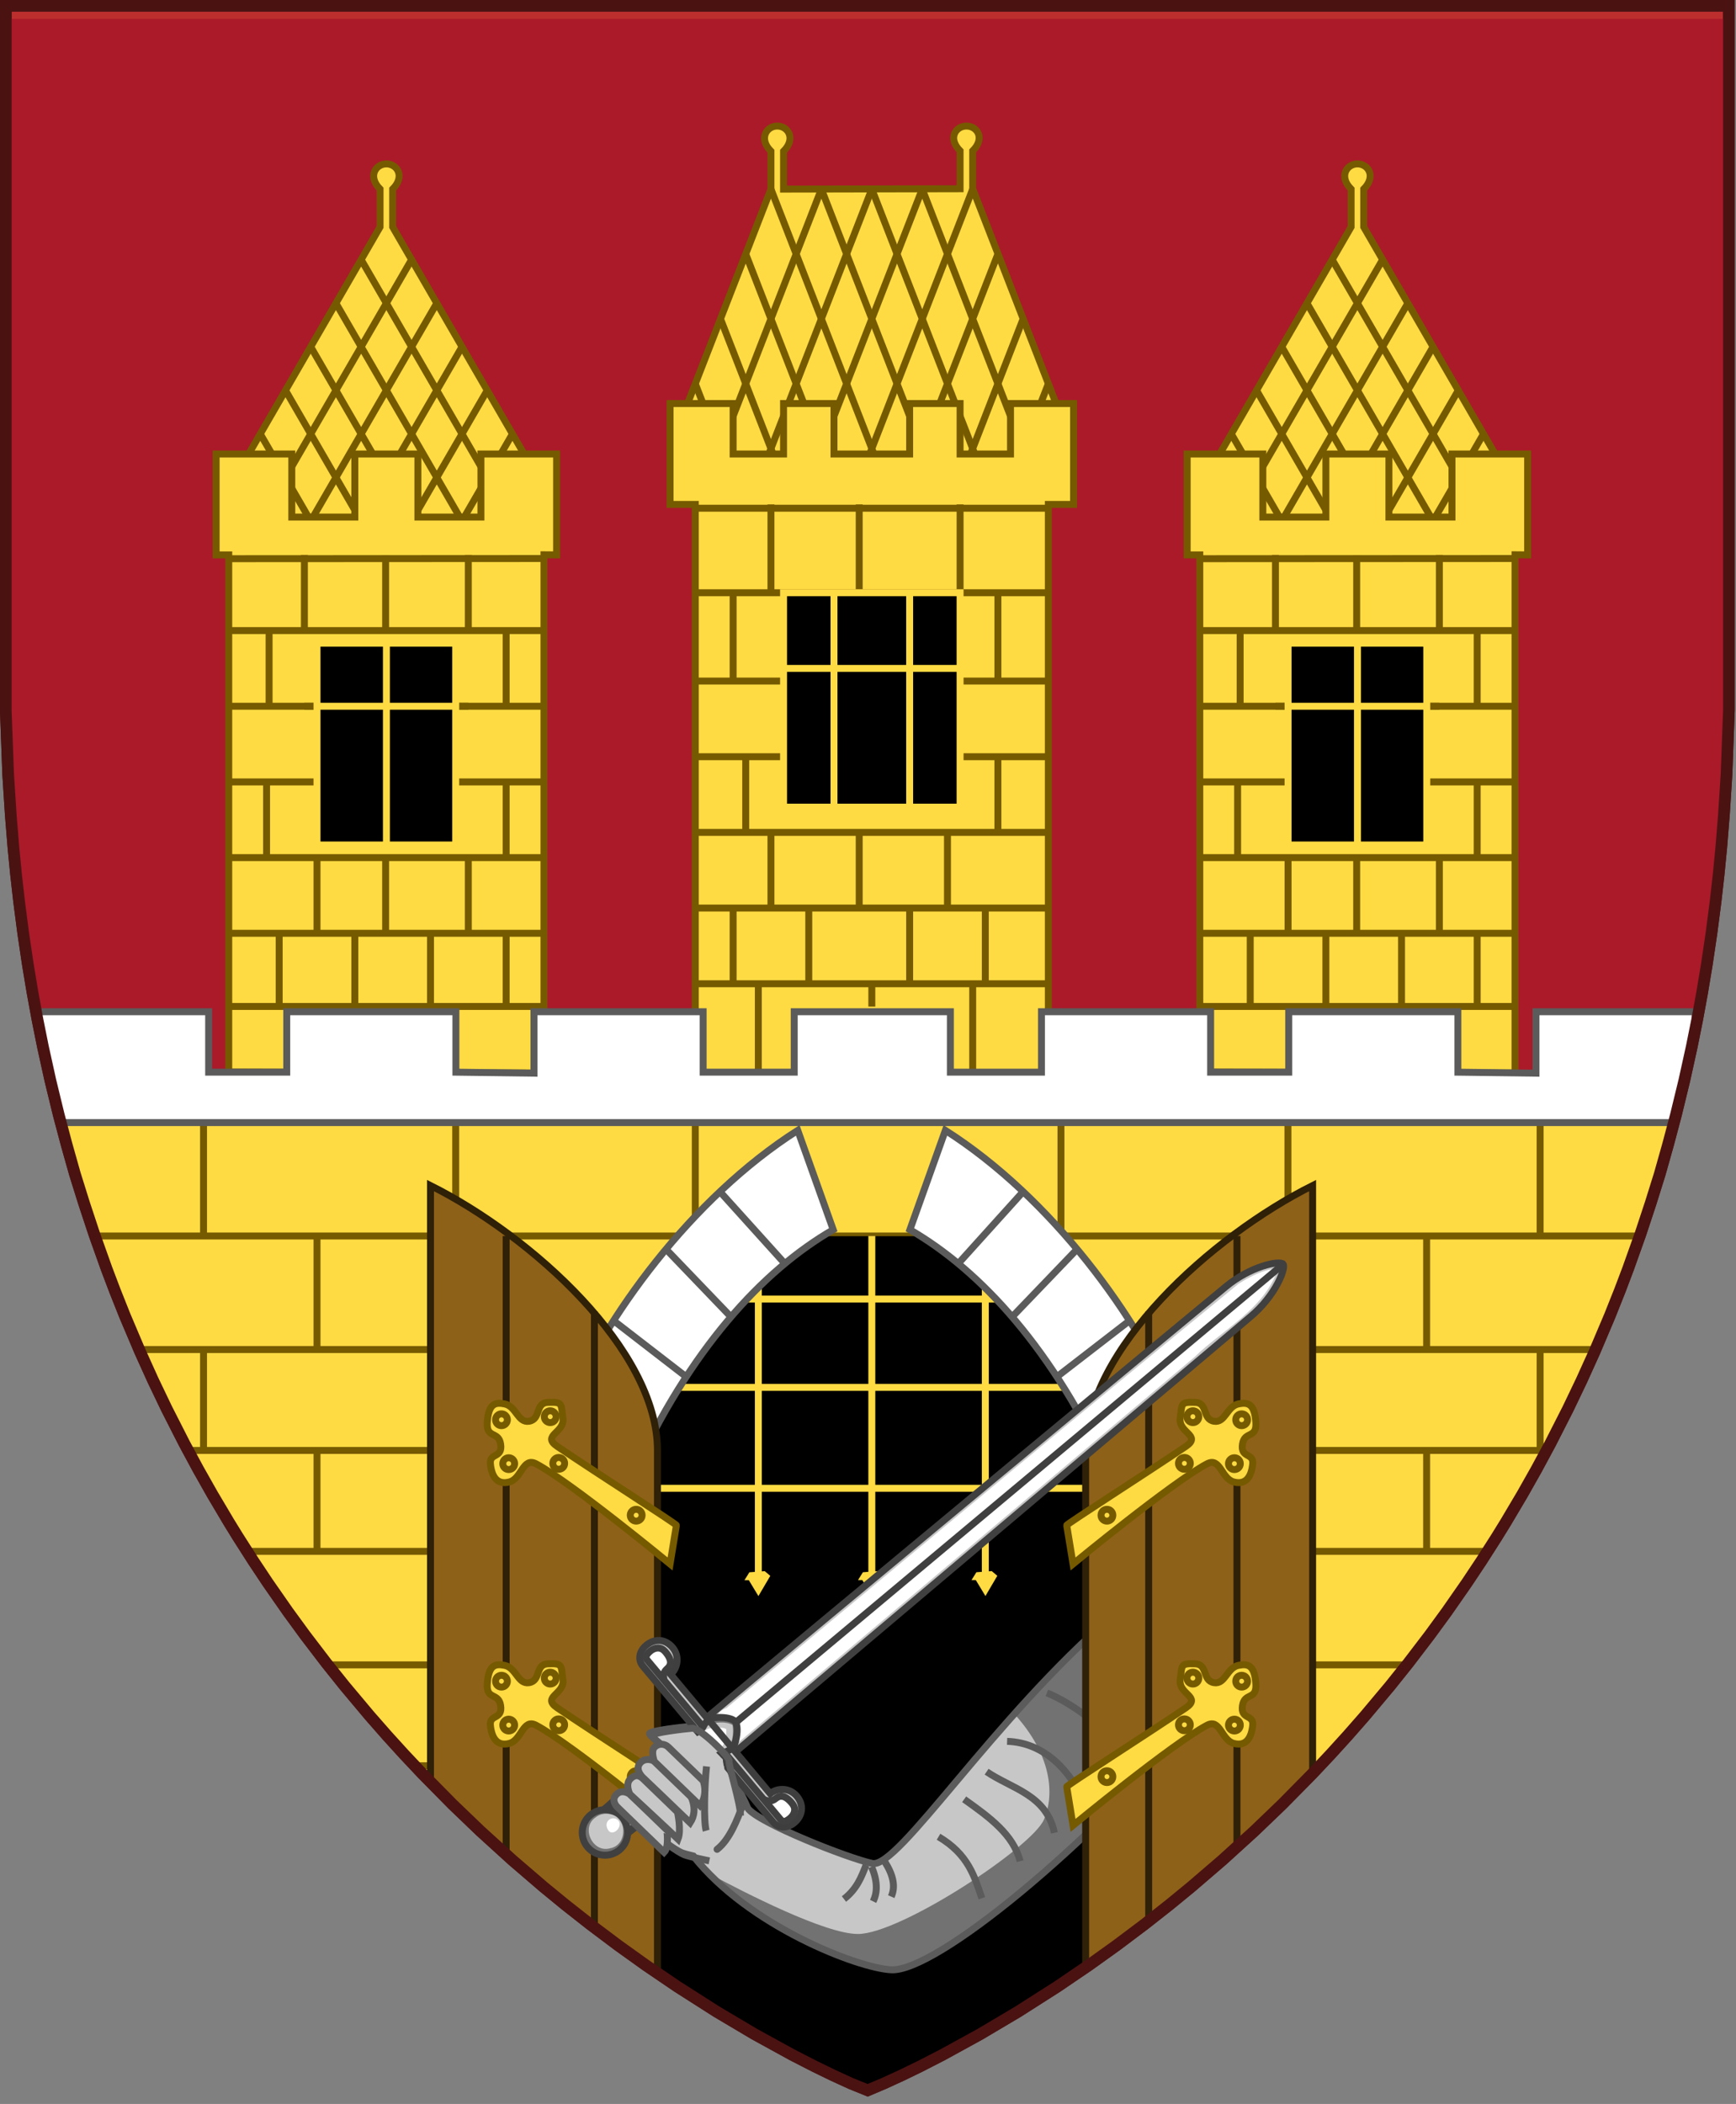 <?xml version="1.0" encoding="UTF-8" standalone="no"?>
<!-- Generator: Adobe Illustrator 16.0.0, SVG Export Plug-In . SVG Version: 6.00 Build 0)  -->

<svg
   xmlns:osb="http://www.openswatchbook.org/uri/2009/osb"
   xmlns:dc="http://purl.org/dc/elements/1.1/"
   xmlns:cc="http://creativecommons.org/ns#"
   xmlns:rdf="http://www.w3.org/1999/02/22-rdf-syntax-ns#"
   xmlns:svg="http://www.w3.org/2000/svg"
   xmlns="http://www.w3.org/2000/svg"
   xmlns:xlink="http://www.w3.org/1999/xlink"
   xmlns:sodipodi="http://sodipodi.sourceforge.net/DTD/sodipodi-0.dtd"
   xmlns:inkscape="http://www.inkscape.org/namespaces/inkscape"
   version="1.1"
   id="Layer_1"
   x="0px"
   y="0px"
   width="300.003"
   height="363.474"
   viewBox="0 0 300.003 363.474"
   enable-background="new 0 0 820 952"
   xml:space="preserve"
   inkscape:version="0.91 r13725"
   sodipodi:docname="Insigne_Pragae.svg"><rect x="0" y="0" width="300.003" height="363.474" fill="#808080" stroke="none"/><defs
     id="defs1552"><style
       type="text/css"
       id="style6-48">
   
    .str0 {stroke:black;stroke-width:0.265}
    .str1 {stroke:#D4AE05;stroke-width:0.397}
    .fil4 {fill:none}
    .fil0 {fill:#005121}
    .fil2 {fill:#00722E}
    .fil1 {fill:#00923F}
    .fil5 {fill:#0A73B9}
    .fil3 {fill:white}
   
  </style><style
       id="style561-2"
       type="text/css">.str2 {stroke:black}
    .str0 {stroke:#1F1A17;stroke-width:0.076}
    .str1 {stroke:black;stroke-width:1.214}
    .fil0 {fill:#00923F}
    .fil1 {fill:#1F1A17}
    .fil9 {fill:#838281}
    .fil4 {fill:#C2C1C1}
    .fil3 {fill:#DA251D}
    .fil6 {fill:#DEDEDD}
    .fil5 {fill:white}
    .fil8 {fill:black}
    .fil2 {fill:#DC3623}
    .fil7 {fill:#1F1A17;fill-rule:nonzero}</style><style
       type="text/css"
       id="style561-7">.str2 {stroke:black}
    .str0 {stroke:#1F1A17;stroke-width:0.076}
    .str1 {stroke:black;stroke-width:1.214}
    .fil0 {fill:#00923F}
    .fil1 {fill:#1F1A17}
    .fil9 {fill:#838281}
    .fil4 {fill:#C2C1C1}
    .fil3 {fill:#DA251D}
    .fil6 {fill:#DEDEDD}
    .fil5 {fill:white}
    .fil8 {fill:black}
    .fil2 {fill:#DC3623}
    .fil7 {fill:#1F1A17;fill-rule:nonzero}</style><style
       id="style6-4"
       type="text/css">
   
    .str0 {stroke:black;stroke-width:0.265}
    .str1 {stroke:#D4AE05;stroke-width:0.397}
    .fil4 {fill:none}
    .fil0 {fill:#005121}
    .fil2 {fill:#00722E}
    .fil1 {fill:#00923F}
    .fil5 {fill:#0A73B9}
    .fil3 {fill:white}
   
  </style><style
       type="text/css"
       id="style561-8">.str2 {stroke:black}
    .str0 {stroke:#1F1A17;stroke-width:0.076}
    .str1 {stroke:black;stroke-width:1.214}
    .fil0 {fill:#00923F}
    .fil1 {fill:#1F1A17}
    .fil9 {fill:#838281}
    .fil4 {fill:#C2C1C1}
    .fil3 {fill:#DA251D}
    .fil6 {fill:#DEDEDD}
    .fil5 {fill:white}
    .fil8 {fill:black}
    .fil2 {fill:#DC3623}
    .fil7 {fill:#1F1A17;fill-rule:nonzero}</style><style
       id="style6-9"
       type="text/css">
   
    .str0 {stroke:black;stroke-width:0.265}
    .str1 {stroke:#D4AE05;stroke-width:0.397}
    .fil4 {fill:none}
    .fil0 {fill:#005121}
    .fil2 {fill:#00722E}
    .fil1 {fill:#00923F}
    .fil5 {fill:#0A73B9}
    .fil3 {fill:white}
   
  </style><g
       id="s"><g
         id="c"><path
           id="t"
           d="M 0,0 0,1 0.5,1 0,0 z"
           transform="matrix(0.951,0.309,-0.309,0.951,0,-1)"
           inkscape:connector-curvature="0" /><use
           height="632"
           width="549"
           y="0"
           x="0"
           xlink:href="#t"
           transform="scale(-1,1)"
           id="use5409" /></g><g
         id="a"><use
           height="632"
           width="549"
           y="0"
           x="0"
           xlink:href="#c"
           transform="matrix(0.309,0.951,-0.951,0.309,0,0)"
           id="use5412" /><use
           height="632"
           width="549"
           y="0"
           x="0"
           xlink:href="#c"
           transform="matrix(-0.809,0.588,-0.588,-0.809,0,0)"
           id="use5414" /></g><use
         height="632"
         width="549"
         y="0"
         x="0"
         xlink:href="#a"
         transform="scale(-1,1)"
         id="use5416" /></g><g
       id="s-1"><g
         id="c-7"><path
           id="t-4"
           d="M 0,0 L 0,1 L 0.5,1 L 0,0 z"
           transform="matrix(0.951,0.309,-0.309,0.951,0,-1)" /><use
           height="632"
           width="549"
           y="0"
           x="0"
           xlink:href="#t-4"
           transform="scale(-1,1)"
           id="use5409-0" /></g><g
         id="a-9"><use
           height="632"
           width="549"
           y="0"
           x="0"
           xlink:href="#c-7"
           transform="matrix(0.309,0.951,-0.951,0.309,0,0)"
           id="use5412-4" /><use
           height="632"
           width="549"
           y="0"
           x="0"
           xlink:href="#c-7"
           transform="matrix(-0.809,0.588,-0.588,-0.809,0,0)"
           id="use5414-8" /></g><use
         height="632"
         width="549"
         y="0"
         x="0"
         xlink:href="#a-9"
         transform="scale(-1,1)"
         id="use5416-8" /></g><style
       type="text/css"
       id="style6">
   
    .str0 {stroke:black;stroke-width:0.265}
    .str1 {stroke:#D4AE05;stroke-width:0.397}
    .fil4 {fill:none}
    .fil0 {fill:#005121}
    .fil2 {fill:#00722E}
    .fil1 {fill:#00923F}
    .fil5 {fill:#0A73B9}
    .fil3 {fill:white}
   
  </style><style
       id="style561"
       type="text/css">.str2 {stroke:black}
    .str0 {stroke:#1F1A17;stroke-width:0.076}
    .str1 {stroke:black;stroke-width:1.214}
    .fil0 {fill:#00923F}
    .fil1 {fill:#1F1A17}
    .fil9 {fill:#838281}
    .fil4 {fill:#C2C1C1}
    .fil3 {fill:#DA251D}
    .fil6 {fill:#DEDEDD}
    .fil5 {fill:white}
    .fil8 {fill:black}
    .fil2 {fill:#DC3623}
    .fil7 {fill:#1F1A17;fill-rule:nonzero}</style><g
       id="s-7"><g
         id="c-4"><path
           inkscape:connector-curvature="0"
           transform="matrix(0.951,0.309,-0.309,0.951,0,-1)"
           d="M 0,0 0,1 0.5,1 0,0 z"
           id="t-0" /><use
           id="use5409-9"
           transform="scale(-1,1)"
           xlink:href="#t-0"
           x="0"
           y="0"
           width="549"
           height="632" /></g><g
         id="a-4"><use
           id="use5412-8"
           transform="matrix(0.309,0.951,-0.951,0.309,0,0)"
           xlink:href="#c-4"
           x="0"
           y="0"
           width="549"
           height="632" /><use
           id="use5414-82"
           transform="matrix(-0.809,0.588,-0.588,-0.809,0,0)"
           xlink:href="#c-4"
           x="0"
           y="0"
           width="549"
           height="632" /></g><use
         id="use5416-4"
         transform="scale(-1,1)"
         xlink:href="#a-4"
         x="0"
         y="0"
         width="549"
         height="632" /></g><g
       id="s-17"><g
         id="c-40"><path
           id="t-9"
           d="M 0,0 L 0,1 L 0.5,1 L 0,0 z"
           transform="matrix(0.951,0.309,-0.309,0.951,0,-1)" /><use
           height="632"
           width="549"
           y="0"
           x="0"
           xlink:href="#t-9"
           transform="scale(-1,1)"
           id="use5409-4" /></g><g
         id="a-8"><use
           height="632"
           width="549"
           y="0"
           x="0"
           xlink:href="#c-40"
           transform="matrix(0.309,0.951,-0.951,0.309,0,0)"
           id="use5412-82" /><use
           height="632"
           width="549"
           y="0"
           x="0"
           xlink:href="#c-40"
           transform="matrix(-0.809,0.588,-0.588,-0.809,0,0)"
           id="use5414-4" /></g><use
         height="632"
         width="549"
         y="0"
         x="0"
         xlink:href="#a-8"
         transform="scale(-1,1)"
         id="use5416-5" /></g><style
       id="style3035"
       type="text/css">
   
    .str0 {stroke:#1F1A17;stroke-width:8.334;stroke-linecap:round;stroke-linejoin:round}
    .str1 {stroke:#1F1A17;stroke-width:12.502;stroke-linecap:round;stroke-linejoin:round}
    .str2 {stroke:#1F1A17;stroke-width:20.837;stroke-linejoin:round}
    .fil5 {fill:none}
    .fil4 {fill:none;fill-rule:nonzero}
    .fil0 {fill:#DA251D}
    .fil2 {fill:#DEDEDD}
    .fil1 {fill:#1F1A17;fill-rule:nonzero}
    .fil3 {fill:#957F66;fill-rule:nonzero}
   
  </style><linearGradient
       osb:paint="solid"
       id="linearGradient52598"><stop
         id="stop52600"
         offset="0"
         style="stop-color:#6b6b6b;stop-opacity:1;" /></linearGradient><g
       id="s-6"><g
         id="c-6"><path
           inkscape:connector-curvature="0"
           transform="matrix(0.951,0.309,-0.309,0.951,0,-1)"
           d="M 0,0 0,1 0.5,1 0,0 z"
           id="t-2" /><use
           id="use5409-56"
           transform="scale(-1,1)"
           xlink:href="#t-2"
           x="0"
           y="0"
           width="549"
           height="632" /></g><g
         id="a-89"><use
           id="use5412-6"
           transform="matrix(0.309,0.951,-0.951,0.309,0,0)"
           xlink:href="#c-6"
           x="0"
           y="0"
           width="549"
           height="632" /><use
           id="use5414-0"
           transform="matrix(-0.809,0.588,-0.588,-0.809,0,0)"
           xlink:href="#c-6"
           x="0"
           y="0"
           width="549"
           height="632" /></g><use
         id="use5416-0"
         transform="scale(-1,1)"
         xlink:href="#a-89"
         x="0"
         y="0"
         width="549"
         height="632" /></g><g
       id="s-2"><g
         id="c-4-1"><path
           transform="matrix(0.951,0.309,-0.309,0.951,0,-1)"
           d="M 0,0 L 0,1 L 0.5,1 L 0,0 z"
           id="t-5" /><use
           id="use5409-5"
           transform="scale(-1,1)"
           xlink:href="#t-5"
           x="0"
           y="0"
           width="549"
           height="632" /></g><g
         id="a-1"><use
           id="use5412-7"
           transform="matrix(0.309,0.951,-0.951,0.309,0,0)"
           xlink:href="#c-4-1"
           x="0"
           y="0"
           width="549"
           height="632" /><use
           id="use5414-1"
           transform="matrix(-0.809,0.588,-0.588,-0.809,0,0)"
           xlink:href="#c-4-1"
           x="0"
           y="0"
           width="549"
           height="632" /></g><use
         id="use5416-1"
         transform="scale(-1,1)"
         xlink:href="#a-1"
         x="0"
         y="0"
         width="549"
         height="632" /></g><linearGradient
       id="linearGradient4701"
       inkscape:collect="always"><stop
         id="stop4703"
         offset="0"
         style="stop-color:#baa259;stop-opacity:1;" /><stop
         id="stop4705"
         offset="1"
         style="stop-color:#baa259;stop-opacity:0;" /></linearGradient><clipPath
       id="clipPath6286"
       clipPathUnits="userSpaceOnUse"><path
         style="opacity:1;fill:none;fill-opacity:1;fill-rule:evenodd;stroke:black;stroke-width:0.4;stroke-linecap:butt;stroke-linejoin:miter;stroke-miterlimit:4;stroke-dasharray:none;stroke-opacity:1;display:inline"
         d="M 26,46 L 26,40 L 37,21 L 37,18 C 35.993,16.993 36.655,16.02 37.504,16.02 C 38.353,16.02 39.011,16.989 38,18 L 38,21 L 49,40 L 49,46 L 26,46 z "
         id="path6262"
         sodipodi:nodetypes="cccczccccc" /></clipPath><clipPath
       id="clipPath6811"
       clipPathUnits="userSpaceOnUse"><path
         sodipodi:nodetypes="cccccsccccccccc"
         id="path5935"
         d="M 83.5,13 C 82.652,13 81.993,13.962 83,14.969 L 83,17.969 L 69,18 L 69,15 C 70.011,13.989 69.349,13.031 68.5,13.031 C 67.652,13.031 66.993,13.993 68,15 L 68,18 L 61,36 L 61,42 L 91,42 L 91,36 L 84,17.969 L 84,14.969 C 85.011,13.957 84.349,13 83.5,13 z "
         style="opacity:1;fill:none;fill-opacity:1;fill-rule:evenodd;stroke:black;stroke-width:0.4;stroke-linecap:butt;stroke-linejoin:miter;stroke-miterlimit:4;stroke-dasharray:none;stroke-opacity:1;display:inline" /></clipPath><style
       id="style6-48-6"
       type="text/css">
   
    .str0 {stroke:black;stroke-width:0.265}
    .str1 {stroke:#D4AE05;stroke-width:0.397}
    .fil4 {fill:none}
    .fil0 {fill:#005121}
    .fil2 {fill:#00722E}
    .fil1 {fill:#00923F}
    .fil5 {fill:#0A73B9}
    .fil3 {fill:white}
   
  </style><style
       type="text/css"
       id="style561-2-3">.str2 {stroke:black}
    .str0 {stroke:#1F1A17;stroke-width:0.076}
    .str1 {stroke:black;stroke-width:1.214}
    .fil0 {fill:#00923F}
    .fil1 {fill:#1F1A17}
    .fil9 {fill:#838281}
    .fil4 {fill:#C2C1C1}
    .fil3 {fill:#DA251D}
    .fil6 {fill:#DEDEDD}
    .fil5 {fill:white}
    .fil8 {fill:black}
    .fil2 {fill:#DC3623}
    .fil7 {fill:#1F1A17;fill-rule:nonzero}</style><style
       id="style561-7-2"
       type="text/css">.str2 {stroke:black}
    .str0 {stroke:#1F1A17;stroke-width:0.076}
    .str1 {stroke:black;stroke-width:1.214}
    .fil0 {fill:#00923F}
    .fil1 {fill:#1F1A17}
    .fil9 {fill:#838281}
    .fil4 {fill:#C2C1C1}
    .fil3 {fill:#DA251D}
    .fil6 {fill:#DEDEDD}
    .fil5 {fill:white}
    .fil8 {fill:black}
    .fil2 {fill:#DC3623}
    .fil7 {fill:#1F1A17;fill-rule:nonzero}</style><style
       type="text/css"
       id="style6-4-6">
   
    .str0 {stroke:black;stroke-width:0.265}
    .str1 {stroke:#D4AE05;stroke-width:0.397}
    .fil4 {fill:none}
    .fil0 {fill:#005121}
    .fil2 {fill:#00722E}
    .fil1 {fill:#00923F}
    .fil5 {fill:#0A73B9}
    .fil3 {fill:white}
   
  </style><style
       id="style561-8-7"
       type="text/css">.str2 {stroke:black}
    .str0 {stroke:#1F1A17;stroke-width:0.076}
    .str1 {stroke:black;stroke-width:1.214}
    .fil0 {fill:#00923F}
    .fil1 {fill:#1F1A17}
    .fil9 {fill:#838281}
    .fil4 {fill:#C2C1C1}
    .fil3 {fill:#DA251D}
    .fil6 {fill:#DEDEDD}
    .fil5 {fill:white}
    .fil8 {fill:black}
    .fil2 {fill:#DC3623}
    .fil7 {fill:#1F1A17;fill-rule:nonzero}</style><style
       type="text/css"
       id="style6-9-6">
   
    .str0 {stroke:black;stroke-width:0.265}
    .str1 {stroke:#D4AE05;stroke-width:0.397}
    .fil4 {fill:none}
    .fil0 {fill:#005121}
    .fil2 {fill:#00722E}
    .fil1 {fill:#00923F}
    .fil5 {fill:#0A73B9}
    .fil3 {fill:white}
   
  </style><g
       id="s-0"><g
         id="c-42"><path
           inkscape:connector-curvature="0"
           transform="matrix(0.951,0.309,-0.309,0.951,0,-1)"
           d="M 0,0 0,1 0.5,1 0,0 z"
           id="t-6" /><use
           id="use5409-09"
           transform="scale(-1,1)"
           xlink:href="#t-6"
           x="0"
           y="0"
           width="549"
           height="632" /></g><g
         id="a-15"><use
           id="use5412-1"
           transform="matrix(0.309,0.951,-0.951,0.309,0,0)"
           xlink:href="#c-42"
           x="0"
           y="0"
           width="549"
           height="632" /><use
           id="use5414-02"
           transform="matrix(-0.809,0.588,-0.588,-0.809,0,0)"
           xlink:href="#c-42"
           x="0"
           y="0"
           width="549"
           height="632" /></g><use
         id="use5416-2"
         transform="scale(-1,1)"
         xlink:href="#a-15"
         x="0"
         y="0"
         width="549"
         height="632" /></g><g
       id="s-1-2"><g
         id="c-7-4"><path
           transform="matrix(0.951,0.309,-0.309,0.951,0,-1)"
           d="M 0,0 L 0,1 L 0.5,1 L 0,0 z"
           id="t-4-2" /><use
           id="use5409-0-5"
           transform="scale(-1,1)"
           xlink:href="#t-4-2"
           x="0"
           y="0"
           width="549"
           height="632" /></g><g
         id="a-9-8"><use
           id="use5412-4-2"
           transform="matrix(0.309,0.951,-0.951,0.309,0,0)"
           xlink:href="#c-7-4"
           x="0"
           y="0"
           width="549"
           height="632" /><use
           id="use5414-8-8"
           transform="matrix(-0.809,0.588,-0.588,-0.809,0,0)"
           xlink:href="#c-7-4"
           x="0"
           y="0"
           width="549"
           height="632" /></g><use
         id="use5416-8-4"
         transform="scale(-1,1)"
         xlink:href="#a-9-8"
         x="0"
         y="0"
         width="549"
         height="632" /></g><style
       id="style6-5"
       type="text/css">
   
    .str0 {stroke:black;stroke-width:0.265}
    .str1 {stroke:#D4AE05;stroke-width:0.397}
    .fil4 {fill:none}
    .fil0 {fill:#005121}
    .fil2 {fill:#00722E}
    .fil1 {fill:#00923F}
    .fil5 {fill:#0A73B9}
    .fil3 {fill:white}
   
  </style><style
       type="text/css"
       id="style561-82">.str2 {stroke:black}
    .str0 {stroke:#1F1A17;stroke-width:0.076}
    .str1 {stroke:black;stroke-width:1.214}
    .fil0 {fill:#00923F}
    .fil1 {fill:#1F1A17}
    .fil9 {fill:#838281}
    .fil4 {fill:#C2C1C1}
    .fil3 {fill:#DA251D}
    .fil6 {fill:#DEDEDD}
    .fil5 {fill:white}
    .fil8 {fill:black}
    .fil2 {fill:#DC3623}
    .fil7 {fill:#1F1A17;fill-rule:nonzero}</style><g
       id="s-7-6"><g
         id="c-4-6"><path
           id="t-0-2"
           d="M 0,0 0,1 0.5,1 0,0 z"
           transform="matrix(0.951,0.309,-0.309,0.951,0,-1)"
           inkscape:connector-curvature="0" /><use
           height="632"
           width="549"
           y="0"
           x="0"
           xlink:href="#t-0-2"
           transform="scale(-1,1)"
           id="use5409-9-2" /></g><g
         id="a-4-4"><use
           height="632"
           width="549"
           y="0"
           x="0"
           xlink:href="#c-4-6"
           transform="matrix(0.309,0.951,-0.951,0.309,0,0)"
           id="use5412-8-7" /><use
           height="632"
           width="549"
           y="0"
           x="0"
           xlink:href="#c-4-6"
           transform="matrix(-0.809,0.588,-0.588,-0.809,0,0)"
           id="use5414-82-3" /></g><use
         height="632"
         width="549"
         y="0"
         x="0"
         xlink:href="#a-4-4"
         transform="scale(-1,1)"
         id="use5416-4-5" /></g><g
       id="s-17-4"><g
         id="c-40-2"><path
           transform="matrix(0.951,0.309,-0.309,0.951,0,-1)"
           d="M 0,0 L 0,1 L 0.5,1 L 0,0 z"
           id="t-9-5" /><use
           id="use5409-4-5"
           transform="scale(-1,1)"
           xlink:href="#t-9-5"
           x="0"
           y="0"
           width="549"
           height="632" /></g><g
         id="a-8-3"><use
           id="use5412-82-7"
           transform="matrix(0.309,0.951,-0.951,0.309,0,0)"
           xlink:href="#c-40-2"
           x="0"
           y="0"
           width="549"
           height="632" /><use
           id="use5414-4-0"
           transform="matrix(-0.809,0.588,-0.588,-0.809,0,0)"
           xlink:href="#c-40-2"
           x="0"
           y="0"
           width="549"
           height="632" /></g><use
         id="use5416-5-3"
         transform="scale(-1,1)"
         xlink:href="#a-8-3"
         x="0"
         y="0"
         width="549"
         height="632" /></g><style
       type="text/css"
       id="style3035-1">
   
    .str0 {stroke:#1F1A17;stroke-width:8.334;stroke-linecap:round;stroke-linejoin:round}
    .str1 {stroke:#1F1A17;stroke-width:12.502;stroke-linecap:round;stroke-linejoin:round}
    .str2 {stroke:#1F1A17;stroke-width:20.837;stroke-linejoin:round}
    .fil5 {fill:none}
    .fil4 {fill:none;fill-rule:nonzero}
    .fil0 {fill:#DA251D}
    .fil2 {fill:#DEDEDD}
    .fil1 {fill:#1F1A17;fill-rule:nonzero}
    .fil3 {fill:#957F66;fill-rule:nonzero}
   
  </style><g
       id="s-6-1"><g
         id="c-6-0"><path
           id="t-2-0"
           d="M 0,0 0,1 0.5,1 0,0 z"
           transform="matrix(0.951,0.309,-0.309,0.951,0,-1)"
           inkscape:connector-curvature="0" /><use
           height="632"
           width="549"
           y="0"
           x="0"
           xlink:href="#t-2-0"
           transform="scale(-1,1)"
           id="use5409-56-3" /></g><g
         id="a-89-5"><use
           height="632"
           width="549"
           y="0"
           x="0"
           xlink:href="#c-6-0"
           transform="matrix(0.309,0.951,-0.951,0.309,0,0)"
           id="use5412-6-3" /><use
           height="632"
           width="549"
           y="0"
           x="0"
           xlink:href="#c-6-0"
           transform="matrix(-0.809,0.588,-0.588,-0.809,0,0)"
           id="use5414-0-2" /></g><use
         height="632"
         width="549"
         y="0"
         x="0"
         xlink:href="#a-89-5"
         transform="scale(-1,1)"
         id="use5416-0-1" /></g><g
       id="s-2-9"><g
         id="c-4-1-6"><path
           id="t-5-8"
           d="M 0,0 L 0,1 L 0.5,1 L 0,0 z"
           transform="matrix(0.951,0.309,-0.309,0.951,0,-1)" /><use
           height="632"
           width="549"
           y="0"
           x="0"
           xlink:href="#t-5-8"
           transform="scale(-1,1)"
           id="use5409-5-4" /></g><g
         id="a-1-7"><use
           height="632"
           width="549"
           y="0"
           x="0"
           xlink:href="#c-4-1-6"
           transform="matrix(0.309,0.951,-0.951,0.309,0,0)"
           id="use5412-7-6" /><use
           height="632"
           width="549"
           y="0"
           x="0"
           xlink:href="#c-4-1-6"
           transform="matrix(-0.809,0.588,-0.588,-0.809,0,0)"
           id="use5414-1-8" /></g><use
         height="632"
         width="549"
         y="0"
         x="0"
         xlink:href="#a-1-7"
         transform="scale(-1,1)"
         id="use5416-1-1" /></g><linearGradient
       inkscape:collect="always"
       xlink:href="#linearGradient4701"
       id="linearGradient9127"
       gradientUnits="userSpaceOnUse"
       x1="36.516"
       y1="47.049"
       x2="42.593"
       y2="51.303" /><clipPath
       clipPathUnits="userSpaceOnUse"
       id="clipPath9131"><polygon
         transform="matrix(0.459,0,0,0.459,-609.75,-49.705)"
         style="fill-opacity:1;stroke-miterlimit:10"
         id="polygon9133"
         points="517.327,862.415 529.428,853.323 540.177,844.862 549.428,837.278 562.828,825.768 576.448,813.393 588.479,801.848 601.385,788.764 609.259,780.396 616.475,772.457 623.923,763.969 634.676,751.149 642.531,741.326 651.605,729.449 659.016,719.304 667.618,706.95 673.851,697.586 680.509,687.156 684.299,681.007 691.439,668.964 697.448,658.324 703.379,647.319 711.005,632.333 716.823,620.176 722.388,607.888 728.91,592.508 733.25,581.61 736.786,572.266 741.985,557.676 746.441,544.199 750.366,531.641 753.948,518.929 757.308,506.275 760.887,491.567 764.072,477.121 766.394,465.565 768.541,453.862 770.536,441.862 772.537,428.381 774.287,414.896 775.598,403.312 776.719,391.833 777.862,377.749 778.979,360.396 779.395,349.209 780,332.9 780,30.9 41.101,30.9 41.101,332.9 41.706,349.209 42.122,360.396 43.238,377.749 44.382,391.833 45.503,403.312 46.812,414.896 48.562,428.381 50.562,441.862 52.56,453.862 54.707,465.565 57.028,477.121 60.214,491.567 63.793,506.275 67.15,518.929 70.732,531.641 74.659,544.199 79.115,557.676 84.312,572.266 87.851,581.61 92.188,592.508 98.713,607.888 104.275,620.176 110.096,632.333 117.722,647.319 123.651,658.324 129.661,668.964 136.802,681.007 140.592,687.156 147.25,697.586 153.48,706.95 162.085,719.304 169.495,729.449 178.568,741.326 186.425,751.149 197.178,763.969 204.626,772.457 211.842,780.396 219.716,788.764 232.622,801.848 244.651,813.393 258.271,825.768 271.673,837.278 280.924,844.862 291.673,853.323 303.771,862.415 315.658,870.924 329.093,880.054 345.925,890.79 362.194,900.44 378.389,909.332 387.924,914.221 395.731,918.021 403.438,921.551 410.699,924.5 417.662,921.551 425.367,918.021 433.177,914.221 442.712,909.332 458.906,900.44 475.176,890.79 492.008,880.054 505.441,870.924 "
         stroke-miterlimit="10" /></clipPath></defs><sodipodi:namedview
     pagecolor="#ffffff"
     bordercolor="#666666"
     borderopacity="1"
     objecttolerance="10"
     gridtolerance="10"
     guidetolerance="10"
     inkscape:pageopacity="0"
     inkscape:pageshadow="2"
     inkscape:window-width="1920"
     inkscape:window-height="1018"
     id="namedview1550"
     showgrid="false"
     fit-margin-bottom="1"
     fit-margin-top="0"
     fit-margin-left="0"
     fit-margin-right="0"
     inkscape:zoom="2.3422553"
     inkscape:cx="150.00292"
     inkscape:cy="148.08542"
     inkscape:window-x="-8"
     inkscape:window-y="-8"
     inkscape:window-maximized="1"
     inkscape:current-layer="g8787"
     showguides="false" /><polygon
     transform="matrix(0.403,0,0,0.403,-15.564,-11.456)"
     style="fill:#bc2e2e;stroke:#4b1212;stroke-width:5;stroke-miterlimit:10;stroke-opacity:1;fill-opacity:1"
     id="polygon7719"
     points="505.441,870.924 517.327,862.415 529.428,853.323 540.177,844.862 549.428,837.278 562.828,825.768 576.448,813.393 588.479,801.848 601.385,788.764 609.259,780.396 616.475,772.457 623.923,763.969 634.676,751.149 642.531,741.326 651.605,729.449 659.016,719.304 667.618,706.95 673.851,697.586 680.509,687.156 684.299,681.007 691.439,668.964 697.448,658.324 703.379,647.319 711.005,632.333 716.823,620.176 722.388,607.888 728.91,592.508 733.25,581.61 736.786,572.266 741.985,557.676 746.441,544.199 750.366,531.641 753.948,518.929 757.308,506.275 760.887,491.567 764.072,477.121 766.394,465.565 768.541,453.862 770.536,441.862 772.537,428.381 774.287,414.896 775.598,403.312 776.719,391.833 777.862,377.749 778.979,360.396 779.395,349.209 780,332.9 780,30.9 41.101,30.9 41.101,332.9 41.706,349.209 42.122,360.396 43.238,377.749 44.382,391.833 45.503,403.312 46.812,414.896 48.562,428.381 50.562,441.862 52.56,453.862 54.707,465.565 57.028,477.121 60.214,491.567 63.793,506.275 67.15,518.929 70.732,531.641 74.659,544.199 79.115,557.676 84.312,572.266 87.851,581.61 92.188,592.508 98.713,607.888 104.275,620.176 110.096,632.333 117.722,647.319 123.651,658.324 129.661,668.964 136.802,681.007 140.592,687.156 147.25,697.586 153.48,706.95 162.085,719.304 169.495,729.449 178.568,741.326 186.425,751.149 197.178,763.969 204.626,772.457 211.842,780.396 219.716,788.764 232.622,801.848 244.651,813.393 258.271,825.768 271.673,837.278 280.924,844.862 291.673,853.323 303.771,862.415 315.658,870.924 329.093,880.054 345.925,890.79 362.194,900.44 378.389,909.332 387.924,914.221 395.731,918.021 403.438,921.551 410.699,924.5 417.662,921.551 425.367,918.021 433.177,914.221 442.712,909.332 458.906,900.44 475.176,890.79 492.008,880.054 "
     stroke-miterlimit="10" /><g
     style="stroke:#765a00;stroke-opacity:1"
     id="use7798"
     transform="matrix(2.479,0,0,2.479,-252.572,-44.108)" /><g
     id="g8916"
     transform="matrix(0.879,0,0,0.879,520.213,32.219)"
     clip-path="url(#clipPath9131)"><rect
       y="170.975"
       x="-603.868"
       height="195.248"
       width="357.025"
       id="rect8387"
       style="opacity:1;fill:#ffdb43;fill-opacity:1;stroke:none;stroke-width:1.366;stroke-linecap:round;stroke-miterlimit:4;stroke-dasharray:none;stroke-opacity:1" /><rect
       style="opacity:1;fill:#ab1a29;fill-opacity:1;stroke:none;stroke-width:1.366;stroke-linecap:round;stroke-miterlimit:4;stroke-dasharray:none;stroke-opacity:1"
       id="rect8389"
       width="357.025"
       height="207.645"
       x="-595.81"
       y="-32.951" /><g
       style="stroke:#765a00;stroke-width:0.551;stroke-miterlimit:4;stroke-dasharray:none;stroke-opacity:1"
       id="g8395"
       transform="matrix(2.479,0,0,2.479,-608.827,-44.108)"><path
         sodipodi:nodetypes="cccczccccc"
         id="path8397"
         d="m 26,46 0,-6 11,-19 0,-3 c -1.007,-1.007 -0.345,-2 0.504,-2 0.849,0 1.508,0.989 0.496,2 l 0,3 11,19 0,6 -23,0 z"
         style="display:inline;opacity:1;fill:#ffdb43;fill-opacity:1;fill-rule:evenodd;stroke:#765a00;stroke-width:0.551;stroke-linecap:butt;stroke-linejoin:miter;stroke-miterlimit:4;stroke-dasharray:none;stroke-opacity:1"
         inkscape:connector-curvature="0" /><g
         style="stroke:#765a00;stroke-width:0.551;stroke-miterlimit:4;stroke-dasharray:none;stroke-opacity:1"
         clip-path="url(#clipPath6286)"
         id="g8399"><path
           style="display:inline;opacity:1;fill:none;fill-rule:evenodd;stroke:#765a00;stroke-width:0.551;stroke-linecap:butt;stroke-linejoin:miter;stroke-miterlimit:4;stroke-dasharray:none;stroke-opacity:1"
           d="M 41,21 19,59"
           id="path8403"
           sodipodi:nodetypes="cc"
           inkscape:connector-curvature="0" /><path
           style="display:inline;opacity:1;fill:none;fill-rule:evenodd;stroke:#765a00;stroke-width:0.551;stroke-linecap:butt;stroke-linejoin:miter;stroke-miterlimit:4;stroke-dasharray:none;stroke-opacity:1"
           d="M 45,21 23,59"
           id="path8407"
           sodipodi:nodetypes="cc"
           inkscape:connector-curvature="0" /><path
           style="display:inline;opacity:1;fill:none;fill-rule:evenodd;stroke:#765a00;stroke-width:0.551;stroke-linecap:butt;stroke-linejoin:miter;stroke-miterlimit:4;stroke-dasharray:none;stroke-opacity:1"
           d="M 49,21 27,59"
           id="path8411"
           sodipodi:nodetypes="cc"
           inkscape:connector-curvature="0" /><path
           style="display:inline;opacity:1;fill:none;fill-rule:evenodd;stroke:#765a00;stroke-width:0.551;stroke-linecap:butt;stroke-linejoin:miter;stroke-miterlimit:4;stroke-dasharray:none;stroke-opacity:1"
           d="M 53,21 31,59"
           id="path8415"
           sodipodi:nodetypes="cc"
           inkscape:connector-curvature="0" /><path
           style="display:inline;opacity:1;fill:none;fill-rule:evenodd;stroke:#765a00;stroke-width:0.551;stroke-linecap:butt;stroke-linejoin:miter;stroke-miterlimit:4;stroke-dasharray:none;stroke-opacity:1"
           d="M 57,21 35,59"
           id="path8419"
           sodipodi:nodetypes="cc"
           inkscape:connector-curvature="0" /><path
           style="display:inline;opacity:1;fill:none;fill-rule:evenodd;stroke:#765a00;stroke-width:0.551;stroke-linecap:butt;stroke-linejoin:miter;stroke-miterlimit:4;stroke-dasharray:none;stroke-opacity:1"
           d="M 34,21 56,59"
           id="path8423"
           sodipodi:nodetypes="cc"
           inkscape:connector-curvature="0" /><path
           style="display:inline;opacity:1;fill:none;fill-rule:evenodd;stroke:#765a00;stroke-width:0.551;stroke-linecap:butt;stroke-linejoin:miter;stroke-miterlimit:4;stroke-dasharray:none;stroke-opacity:1"
           d="M 30,21 52,59"
           id="path8427"
           sodipodi:nodetypes="cc"
           inkscape:connector-curvature="0" /><path
           style="display:inline;opacity:1;fill:none;fill-rule:evenodd;stroke:#765a00;stroke-width:0.551;stroke-linecap:butt;stroke-linejoin:miter;stroke-miterlimit:4;stroke-dasharray:none;stroke-opacity:1"
           d="M 26,21 48,59"
           id="path8431"
           sodipodi:nodetypes="cc"
           inkscape:connector-curvature="0" /><path
           style="display:inline;opacity:1;fill:none;fill-rule:evenodd;stroke:#765a00;stroke-width:0.551;stroke-linecap:butt;stroke-linejoin:miter;stroke-miterlimit:4;stroke-dasharray:none;stroke-opacity:1"
           d="M 22,21 44,59"
           id="path8435"
           sodipodi:nodetypes="cc"
           inkscape:connector-curvature="0" /><path
           style="display:inline;opacity:1;fill:none;fill-rule:evenodd;stroke:#765a00;stroke-width:0.551;stroke-linecap:butt;stroke-linejoin:miter;stroke-miterlimit:4;stroke-dasharray:none;stroke-opacity:1"
           d="M 18,21 40,59"
           id="path8439"
           sodipodi:nodetypes="cc"
           inkscape:connector-curvature="0" /></g><path
         sodipodi:nodetypes="ccccccccccccccccc"
         id="path8441"
         d="m 25,88 0,-41 -1,0 0,-8 6,0 0,5 5,0 0,-5 5,0 0,5 5,0 0,-5 6,0 0,8 -1,-0.009 0,41.088 z"
         style="display:inline;fill:#ffdb43;fill-opacity:1;fill-rule:evenodd;stroke:#765a00;stroke-width:0.551;stroke-linecap:butt;stroke-linejoin:miter;stroke-miterlimit:4;stroke-dasharray:none;stroke-opacity:1"
         inkscape:connector-curvature="0" /><path
         id="path8443"
         d="M 44,59 31,59"
         style="display:inline;opacity:1;fill:none;fill-rule:evenodd;stroke:#765a00;stroke-width:0.551;stroke-linecap:butt;stroke-linejoin:miter;stroke-miterlimit:4;stroke-dasharray:none;stroke-opacity:1"
         inkscape:connector-curvature="0" /><path
         id="path8445"
         d="M 50,59 25,59"
         style="display:inline;opacity:1;fill:none;fill-rule:evenodd;stroke:#765a00;stroke-width:0.551;stroke-linecap:butt;stroke-linejoin:miter;stroke-miterlimit:4;stroke-dasharray:none;stroke-opacity:1"
         inkscape:connector-curvature="0" /><path
         id="path8447"
         d="M 50,77 25,77"
         style="display:inline;opacity:1;fill:none;fill-rule:evenodd;stroke:#765a00;stroke-width:0.551;stroke-linecap:butt;stroke-linejoin:miter;stroke-miterlimit:4;stroke-dasharray:none;stroke-opacity:1"
         inkscape:connector-curvature="0" /><path
         id="path8449"
         d="m 50.2,82.8 -25,0"
         style="display:inline;opacity:1;fill:none;fill-rule:evenodd;stroke:#765a00;stroke-width:0.551;stroke-linecap:butt;stroke-linejoin:miter;stroke-miterlimit:4;stroke-dasharray:none;stroke-opacity:1"
         inkscape:connector-curvature="0" /><path
         sodipodi:nodetypes="cc"
         id="path8451"
         d="m 29,83 0,-6"
         style="display:inline;opacity:1;fill:none;fill-rule:evenodd;stroke:#765a00;stroke-width:0.551;stroke-linecap:butt;stroke-linejoin:miter;stroke-miterlimit:4;stroke-dasharray:none;stroke-opacity:1"
         inkscape:connector-curvature="0" /><path
         id="path8453"
         d="m 25,65 25,0"
         style="display:inline;opacity:1;fill:none;fill-rule:evenodd;stroke:#765a00;stroke-width:0.551;stroke-linecap:butt;stroke-linejoin:miter;stroke-miterlimit:4;stroke-dasharray:none;stroke-opacity:1"
         inkscape:connector-curvature="0" /><path
         sodipodi:nodetypes="cc"
         id="path8455"
         d="m 35,83 0,-6"
         style="display:inline;opacity:1;fill:none;fill-rule:evenodd;stroke:#765a00;stroke-width:0.551;stroke-linecap:butt;stroke-linejoin:miter;stroke-miterlimit:4;stroke-dasharray:none;stroke-opacity:1"
         inkscape:connector-curvature="0" /><path
         sodipodi:nodetypes="cc"
         id="path8457"
         d="m 41,83 0,-6"
         style="display:inline;opacity:1;fill:none;fill-rule:evenodd;stroke:#765a00;stroke-width:0.551;stroke-linecap:butt;stroke-linejoin:miter;stroke-miterlimit:4;stroke-dasharray:none;stroke-opacity:1"
         inkscape:connector-curvature="0" /><path
         sodipodi:nodetypes="cc"
         id="path8459"
         d="m 47,83 0,-6"
         style="display:inline;opacity:1;fill:none;fill-rule:evenodd;stroke:#765a00;stroke-width:0.551;stroke-linecap:butt;stroke-linejoin:miter;stroke-miterlimit:4;stroke-dasharray:none;stroke-opacity:1"
         inkscape:connector-curvature="0" /><path
         id="path8461"
         d="m 25,71 25,0"
         style="display:inline;opacity:1;fill:none;fill-rule:evenodd;stroke:#765a00;stroke-width:0.551;stroke-linecap:butt;stroke-linejoin:miter;stroke-miterlimit:4;stroke-dasharray:none;stroke-opacity:1"
         inkscape:connector-curvature="0" /><path
         id="path8463"
         d="m 32,77 0,-6"
         style="display:inline;opacity:1;fill:none;fill-rule:evenodd;stroke:#765a00;stroke-width:0.551;stroke-linecap:butt;stroke-linejoin:miter;stroke-miterlimit:4;stroke-dasharray:none;stroke-opacity:1"
         inkscape:connector-curvature="0" /><path
         id="path8465"
         d="m 37.442,76.968 0,-6.019"
         style="display:inline;opacity:1;fill:none;fill-rule:evenodd;stroke:#765a00;stroke-width:0.551;stroke-linecap:butt;stroke-linejoin:miter;stroke-miterlimit:4;stroke-dasharray:none;stroke-opacity:1"
         inkscape:connector-curvature="0" /><path
         id="path8467"
         d="m 44,77 0,-6"
         style="display:inline;opacity:1;fill:none;fill-rule:evenodd;stroke:#765a00;stroke-width:0.551;stroke-linecap:butt;stroke-linejoin:miter;stroke-miterlimit:4;stroke-dasharray:none;stroke-opacity:1"
         inkscape:connector-curvature="0" /><path
         id="path8469"
         d="m 47,71 0,-6"
         style="display:inline;opacity:1;fill:none;fill-rule:evenodd;stroke:#765a00;stroke-width:0.551;stroke-linecap:butt;stroke-linejoin:miter;stroke-miterlimit:4;stroke-dasharray:none;stroke-opacity:1"
         inkscape:connector-curvature="0" /><path
         id="path8471"
         d="m 28,71 0,-6"
         style="display:inline;opacity:1;fill:none;fill-rule:evenodd;stroke:#765a00;stroke-width:0.551;stroke-linecap:butt;stroke-linejoin:miter;stroke-miterlimit:4;stroke-dasharray:none;stroke-opacity:1"
         inkscape:connector-curvature="0" /><path
         id="path8473"
         d="m 47,59 0,-6"
         style="display:inline;opacity:1;fill:none;fill-rule:evenodd;stroke:#765a00;stroke-width:0.551;stroke-linecap:butt;stroke-linejoin:miter;stroke-miterlimit:4;stroke-dasharray:none;stroke-opacity:1"
         inkscape:connector-curvature="0" /><path
         style="display:inline;opacity:1;fill:none;fill-rule:evenodd;stroke:#765a00;stroke-width:0.551;stroke-linecap:butt;stroke-linejoin:miter;stroke-miterlimit:4;stroke-dasharray:none;stroke-opacity:1"
         d="m 28.2,58.8 0,-6"
         id="path8475"
         inkscape:connector-curvature="0" /><path
         id="path8477"
         d="m 25,53 25,0"
         style="display:inline;opacity:1;fill:none;fill-rule:evenodd;stroke:#765a00;stroke-width:0.551;stroke-linecap:butt;stroke-linejoin:miter;stroke-miterlimit:4;stroke-dasharray:none;stroke-opacity:1"
         inkscape:connector-curvature="0" /><path
         id="path8479"
         d="m 44,53 0,-6"
         style="display:inline;opacity:1;fill:none;fill-rule:evenodd;stroke:#765a00;stroke-width:0.551;stroke-linecap:butt;stroke-linejoin:miter;stroke-miterlimit:4;stroke-dasharray:none;stroke-opacity:1"
         inkscape:connector-curvature="0" /><path
         sodipodi:nodetypes="cc"
         id="path8481"
         d="M 25.001,47.301 49.973,47.288"
         style="display:inline;opacity:1;fill:url(#linearGradient9127);fill-opacity:1;fill-rule:evenodd;stroke:#765a00;stroke-width:0.551;stroke-linecap:butt;stroke-linejoin:miter;stroke-miterlimit:4;stroke-dasharray:none;stroke-opacity:1"
         inkscape:connector-curvature="0" /><path
         id="path8483"
         d="m 31,53 0,-6"
         style="display:inline;opacity:1;fill:none;fill-rule:evenodd;stroke:#765a00;stroke-width:0.551;stroke-linecap:butt;stroke-linejoin:miter;stroke-miterlimit:4;stroke-dasharray:none;stroke-opacity:1"
         inkscape:connector-curvature="0" /><path
         id="path8485"
         d="m 37.442,53.009 0,-5.961"
         style="display:inline;opacity:1;fill:none;fill-rule:evenodd;stroke:#765a00;stroke-width:0.551;stroke-linecap:butt;stroke-linejoin:miter;stroke-miterlimit:4;stroke-dasharray:none;stroke-opacity:1"
         inkscape:connector-curvature="0" /><g
         id="g8487"
         style="display:inline;stroke:#ffdb43;stroke-width:0.551;stroke-miterlimit:4;stroke-dasharray:none;stroke-opacity:1"><path
           style="display:inline;opacity:1;fill:#000000;fill-rule:evenodd;stroke:#ffdb43;stroke-width:0.551;stroke-linecap:butt;stroke-linejoin:miter;stroke-miterlimit:4;stroke-dasharray:none;stroke-opacity:1"
           d="m 43,70 -11,0 0,-16 11,0 0,16 z"
           id="path8489"
           sodipodi:nodetypes="ccccc"
           inkscape:connector-curvature="0" /><path
           style="display:inline;opacity:1;fill:#000000;fill-rule:evenodd;stroke:#ffdb43;stroke-width:0.551;stroke-linecap:butt;stroke-linejoin:miter;stroke-miterlimit:4;stroke-dasharray:none;stroke-opacity:1"
           d="m 37.504,70.01 0,-16"
           id="path8491"
           sodipodi:nodetypes="cc"
           inkscape:connector-curvature="0" /><path
           style="fill:none;fill-rule:evenodd;stroke:#ffdb43;stroke-width:0.551;stroke-linecap:butt;stroke-linejoin:miter;stroke-miterlimit:4;stroke-dasharray:none;stroke-opacity:1"
           d="M 43,59 32,59"
           id="path8493"
           sodipodi:nodetypes="cc"
           inkscape:connector-curvature="0" /></g></g><g
       style="stroke:#765a00;stroke-width:0.551;stroke-miterlimit:4;stroke-dasharray:none;stroke-opacity:1"
       id="g8495"
       transform="matrix(2.479,0,0,2.479,-608.827,-44.108)"><path
         sodipodi:nodetypes="cccccsccccccccs"
         id="path8497"
         d="M 83.504,13 C 82.655,13 81.993,13.962 83,14.969 l 0,3 L 69,18 69,15 c 1.011,-1.011 0.349,-2 -0.5,-2 -0.848,0 -1.507,0.993 -0.5,2 l 0,3 -7,18 0,6 30,0 0,-6 -7,-18.031 0,-3 C 85.011,13.957 84.353,13 83.504,13 Z"
         style="display:inline;opacity:1;fill:#ffdb43;fill-opacity:1;fill-rule:evenodd;stroke:#765a00;stroke-width:0.551;stroke-linecap:butt;stroke-linejoin:miter;stroke-miterlimit:4;stroke-dasharray:none;stroke-opacity:1"
         inkscape:connector-curvature="0" /><g
         style="stroke:#765a00;stroke-width:0.551;stroke-miterlimit:4;stroke-dasharray:none;stroke-opacity:1"
         clip-path="url(#clipPath6811)"
         id="g8499"><path
           sodipodi:nodetypes="cc"
           style="fill:none;fill-rule:evenodd;stroke:#765a00;stroke-width:0.551;stroke-linecap:butt;stroke-linejoin:miter;stroke-miterlimit:4;stroke-dasharray:none;stroke-opacity:1"
           d="M 58,54 72,18"
           id="path8501"
           inkscape:connector-curvature="0" /><path
           sodipodi:nodetypes="cc"
           style="fill:none;fill-rule:evenodd;stroke:#765a00;stroke-width:0.551;stroke-linecap:butt;stroke-linejoin:miter;stroke-miterlimit:4;stroke-dasharray:none;stroke-opacity:1"
           d="M 62,54 76,18"
           id="path8507"
           inkscape:connector-curvature="0" /><path
           sodipodi:nodetypes="cc"
           style="fill:none;fill-rule:evenodd;stroke:#765a00;stroke-width:0.551;stroke-linecap:butt;stroke-linejoin:miter;stroke-miterlimit:4;stroke-dasharray:none;stroke-opacity:1"
           d="M 66,54 80,18"
           id="path8511"
           inkscape:connector-curvature="0" /><path
           sodipodi:nodetypes="cc"
           style="fill:none;fill-rule:evenodd;stroke:#765a00;stroke-width:0.551;stroke-linecap:butt;stroke-linejoin:miter;stroke-miterlimit:4;stroke-dasharray:none;stroke-opacity:1"
           d="M 70,54 84,18"
           id="path8515"
           inkscape:connector-curvature="0" /><path
           sodipodi:nodetypes="cc"
           style="fill:none;fill-rule:evenodd;stroke:#765a00;stroke-width:0.551;stroke-linecap:butt;stroke-linejoin:miter;stroke-miterlimit:4;stroke-dasharray:none;stroke-opacity:1"
           d="M 74,54 88,18"
           id="path8519"
           inkscape:connector-curvature="0" /><path
           sodipodi:nodetypes="cc"
           style="fill:none;fill-rule:evenodd;stroke:#765a00;stroke-width:0.551;stroke-linecap:butt;stroke-linejoin:miter;stroke-miterlimit:4;stroke-dasharray:none;stroke-opacity:1"
           d="M 78,54 92,18"
           id="path8523"
           inkscape:connector-curvature="0" /><path
           sodipodi:nodetypes="cc"
           style="fill:none;fill-rule:evenodd;stroke:#765a00;stroke-width:0.551;stroke-linecap:butt;stroke-linejoin:miter;stroke-miterlimit:4;stroke-dasharray:none;stroke-opacity:1"
           d="M 82,54 96,18"
           id="path8527"
           inkscape:connector-curvature="0" /><path
           sodipodi:nodetypes="cc"
           style="fill:none;fill-rule:evenodd;stroke:#765a00;stroke-width:0.551;stroke-linecap:butt;stroke-linejoin:miter;stroke-miterlimit:4;stroke-dasharray:none;stroke-opacity:1"
           d="M 94,54 80,18"
           id="path8531"
           inkscape:connector-curvature="0" /><path
           sodipodi:nodetypes="cc"
           style="fill:none;fill-rule:evenodd;stroke:#765a00;stroke-width:0.551;stroke-linecap:butt;stroke-linejoin:miter;stroke-miterlimit:4;stroke-dasharray:none;stroke-opacity:1"
           d="M 90,54 76,18"
           id="path8535"
           inkscape:connector-curvature="0" /><path
           sodipodi:nodetypes="cc"
           style="fill:none;fill-rule:evenodd;stroke:#765a00;stroke-width:0.551;stroke-linecap:butt;stroke-linejoin:miter;stroke-miterlimit:4;stroke-dasharray:none;stroke-opacity:1"
           d="M 86,54 72,18"
           id="path8539"
           inkscape:connector-curvature="0" /><path
           sodipodi:nodetypes="cc"
           style="fill:none;fill-rule:evenodd;stroke:#765a00;stroke-width:0.551;stroke-linecap:butt;stroke-linejoin:miter;stroke-miterlimit:4;stroke-dasharray:none;stroke-opacity:1"
           d="M 82,54 68,18"
           id="path8543"
           inkscape:connector-curvature="0" /><path
           sodipodi:nodetypes="cc"
           style="fill:none;fill-rule:evenodd;stroke:#765a00;stroke-width:0.551;stroke-linecap:butt;stroke-linejoin:miter;stroke-miterlimit:4;stroke-dasharray:none;stroke-opacity:1"
           d="M 78,54 64,18"
           id="path8547"
           inkscape:connector-curvature="0" /><path
           sodipodi:nodetypes="cc"
           style="fill:none;fill-rule:evenodd;stroke:#765a00;stroke-width:0.551;stroke-linecap:butt;stroke-linejoin:miter;stroke-miterlimit:4;stroke-dasharray:none;stroke-opacity:1"
           d="M 74,54 60,18"
           id="path8551"
           inkscape:connector-curvature="0" /><path
           sodipodi:nodetypes="cc"
           style="fill:none;fill-rule:evenodd;stroke:#765a00;stroke-width:0.551;stroke-linecap:butt;stroke-linejoin:miter;stroke-miterlimit:4;stroke-dasharray:none;stroke-opacity:1"
           d="M 70,54 56,18"
           id="path8555"
           inkscape:connector-curvature="0" /></g><path
         sodipodi:nodetypes="ccccccccccccccccccccc"
         id="path8557"
         d="M 62,89.19 62,43 l -2,0 0,-8 5,0 0,4 4,0 0,-4 4,0 0,4 6,0 0,-4 4,0 0,4 4,0 0,-4 5,0 0,8 -2,0 0,46.19 z"
         style="display:inline;fill:#ffdb43;fill-opacity:1;fill-rule:evenodd;stroke:#765a00;stroke-width:0.551;stroke-linecap:butt;stroke-linejoin:miter;stroke-miterlimit:4;stroke-dasharray:none;stroke-opacity:1"
         inkscape:connector-curvature="0" /><path
         sodipodi:nodetypes="cc"
         id="path8559"
         d="M 76,82.812 76,81"
         style="fill:none;fill-rule:evenodd;stroke:#765a00;stroke-width:0.551;stroke-linecap:butt;stroke-linejoin:miter;stroke-miterlimit:4;stroke-dasharray:none;stroke-opacity:1"
         inkscape:connector-curvature="0" /><path
         id="path8561"
         d="m 84,88 0,-7"
         style="fill:none;fill-rule:evenodd;stroke:#765a00;stroke-width:0.551;stroke-linecap:butt;stroke-linejoin:miter;stroke-miterlimit:4;stroke-dasharray:none;stroke-opacity:1"
         inkscape:connector-curvature="0" /><path
         id="path8563"
         d="m 67,88 0,-7"
         style="fill:none;fill-rule:evenodd;stroke:#765a00;stroke-width:0.551;stroke-linecap:butt;stroke-linejoin:miter;stroke-miterlimit:4;stroke-dasharray:none;stroke-opacity:1"
         inkscape:connector-curvature="0" /><path
         sodipodi:nodetypes="cc"
         id="path8565"
         d="m 71,81 0,-6"
         style="fill:none;fill-rule:evenodd;stroke:#765a00;stroke-width:0.551;stroke-linecap:butt;stroke-linejoin:miter;stroke-miterlimit:4;stroke-dasharray:none;stroke-opacity:1"
         inkscape:connector-curvature="0" /><path
         id="path8567"
         d="m 65,81 0,-6"
         style="fill:none;fill-rule:evenodd;stroke:#765a00;stroke-width:0.551;stroke-linecap:butt;stroke-linejoin:miter;stroke-miterlimit:4;stroke-dasharray:none;stroke-opacity:1"
         inkscape:connector-curvature="0" /><path
         id="path8569"
         d="m 79,81 0,-6"
         style="fill:none;fill-rule:evenodd;stroke:#765a00;stroke-width:0.551;stroke-linecap:butt;stroke-linejoin:miter;stroke-miterlimit:4;stroke-dasharray:none;stroke-opacity:1"
         inkscape:connector-curvature="0" /><path
         id="path8571"
         d="m 85,81 0,-6"
         style="fill:none;fill-rule:evenodd;stroke:#765a00;stroke-width:0.551;stroke-linecap:butt;stroke-linejoin:miter;stroke-miterlimit:4;stroke-dasharray:none;stroke-opacity:1"
         inkscape:connector-curvature="0" /><path
         sodipodi:nodetypes="cc"
         id="path8573"
         d="m 82,75 0,-6"
         style="fill:none;fill-rule:evenodd;stroke:#765a00;stroke-width:0.551;stroke-linecap:butt;stroke-linejoin:miter;stroke-miterlimit:4;stroke-dasharray:none;stroke-opacity:1"
         inkscape:connector-curvature="0" /><path
         id="path8575"
         d="m 75,75 0,-6"
         style="fill:none;fill-rule:evenodd;stroke:#765a00;stroke-width:0.551;stroke-linecap:butt;stroke-linejoin:miter;stroke-miterlimit:4;stroke-dasharray:none;stroke-opacity:1"
         inkscape:connector-curvature="0" /><path
         id="path8577"
         d="m 68,75 0,-6"
         style="fill:none;fill-rule:evenodd;stroke:#765a00;stroke-width:0.551;stroke-linecap:butt;stroke-linejoin:miter;stroke-miterlimit:4;stroke-dasharray:none;stroke-opacity:1"
         inkscape:connector-curvature="0" /><path
         sodipodi:nodetypes="cc"
         id="path8579"
         d="m 86,69 0,-6"
         style="fill:none;fill-rule:evenodd;stroke:#765a00;stroke-width:0.551;stroke-linecap:butt;stroke-linejoin:miter;stroke-miterlimit:4;stroke-dasharray:none;stroke-opacity:1"
         inkscape:connector-curvature="0" /><path
         id="path8581"
         d="m 86,57 0,-7"
         style="fill:none;fill-rule:evenodd;stroke:#765a00;stroke-width:0.551;stroke-linecap:butt;stroke-linejoin:miter;stroke-miterlimit:4;stroke-dasharray:none;stroke-opacity:1"
         inkscape:connector-curvature="0" /><path
         id="path8583"
         d="m 83,43 0,7"
         style="fill:none;fill-rule:evenodd;stroke:#765a00;stroke-width:0.551;stroke-linecap:butt;stroke-linejoin:miter;stroke-miterlimit:4;stroke-dasharray:none;stroke-opacity:1"
         inkscape:connector-curvature="0" /><path
         id="path8585"
         d="m 75,43 0,7"
         style="fill:none;fill-rule:evenodd;stroke:#765a00;stroke-width:0.551;stroke-linecap:butt;stroke-linejoin:miter;stroke-miterlimit:4;stroke-dasharray:none;stroke-opacity:1"
         inkscape:connector-curvature="0" /><path
         id="path8587"
         d="m 68,43 0,7 0,0"
         style="fill:none;fill-rule:evenodd;stroke:#765a00;stroke-width:0.551;stroke-linecap:butt;stroke-linejoin:miter;stroke-miterlimit:4;stroke-dasharray:none;stroke-opacity:1"
         inkscape:connector-curvature="0" /><path
         id="path8589"
         d="m 65,57 0,-7"
         style="fill:none;fill-rule:evenodd;stroke:#765a00;stroke-width:0.551;stroke-linecap:butt;stroke-linejoin:miter;stroke-miterlimit:4;stroke-dasharray:none;stroke-opacity:1"
         inkscape:connector-curvature="0" /><path
         id="path8591"
         d="m 62,50 28,0"
         style="display:inline;opacity:1;fill:none;fill-rule:evenodd;stroke:#765a00;stroke-width:0.551;stroke-linecap:butt;stroke-linejoin:miter;stroke-miterlimit:4;stroke-dasharray:none;stroke-opacity:1"
         inkscape:connector-curvature="0" /><path
         sodipodi:nodetypes="cc"
         id="path8593"
         d="m 89.979,43.3 -27.998,0.001"
         style="display:inline;opacity:1;fill:none;fill-rule:evenodd;stroke:#765a00;stroke-width:0.551;stroke-linecap:butt;stroke-linejoin:miter;stroke-miterlimit:4;stroke-dasharray:none;stroke-opacity:1"
         inkscape:connector-curvature="0" /><path
         id="path8595"
         d="m 62,57 28,0"
         style="display:inline;opacity:1;fill:none;fill-rule:evenodd;stroke:#765a00;stroke-width:0.551;stroke-linecap:butt;stroke-linejoin:miter;stroke-miterlimit:4;stroke-dasharray:none;stroke-opacity:1"
         inkscape:connector-curvature="0" /><path
         id="path8597"
         d="M 90,63 62,63"
         style="display:inline;opacity:1;fill:none;fill-rule:evenodd;stroke:#765a00;stroke-width:0.551;stroke-linecap:butt;stroke-linejoin:miter;stroke-miterlimit:4;stroke-dasharray:none;stroke-opacity:1"
         inkscape:connector-curvature="0" /><path
         id="path8599"
         d="m 62,69 28,0"
         style="display:inline;opacity:1;fill:none;fill-rule:evenodd;stroke:#765a00;stroke-width:0.551;stroke-linecap:butt;stroke-linejoin:miter;stroke-miterlimit:4;stroke-dasharray:none;stroke-opacity:1"
         inkscape:connector-curvature="0" /><path
         id="path8601"
         d="m 62,75 28,0"
         style="display:inline;opacity:1;fill:none;fill-rule:evenodd;stroke:#765a00;stroke-width:0.551;stroke-linecap:butt;stroke-linejoin:miter;stroke-miterlimit:4;stroke-dasharray:none;stroke-opacity:1"
         inkscape:connector-curvature="0" /><path
         id="path8603"
         d="m 62,81 28,0"
         style="display:inline;opacity:1;fill:none;fill-rule:evenodd;stroke:#765a00;stroke-width:0.551;stroke-linecap:butt;stroke-linejoin:miter;stroke-miterlimit:4;stroke-dasharray:none;stroke-opacity:1"
         inkscape:connector-curvature="0" /><path
         style="display:inline;fill:#000000;fill-rule:evenodd;stroke:#ffdb43;stroke-width:0.551;stroke-linecap:butt;stroke-linejoin:miter;stroke-miterlimit:4;stroke-dasharray:none;stroke-opacity:1"
         d="m 83,67 -14,0 0,-17 14,0 0,17 z"
         id="path8605"
         sodipodi:nodetypes="ccccc"
         inkscape:connector-curvature="0" /><path
         style="display:inline;fill:#000000;fill-rule:evenodd;stroke:#ffdb43;stroke-width:0.551;stroke-linecap:butt;stroke-linejoin:miter;stroke-miterlimit:4;stroke-dasharray:none;stroke-opacity:1"
         d="M 73,67 73,50"
         id="path8607"
         sodipodi:nodetypes="cc"
         inkscape:connector-curvature="0" /><path
         sodipodi:nodetypes="cc"
         style="display:inline;fill:none;fill-rule:evenodd;stroke:#ffdb43;stroke-width:0.551;stroke-linecap:butt;stroke-linejoin:miter;stroke-miterlimit:4;stroke-dasharray:none;stroke-opacity:1"
         d="M 83,56 69,56"
         id="path8609"
         inkscape:connector-curvature="0" /><path
         sodipodi:nodetypes="cc"
         id="path8611"
         d="M 79,67 79,50"
         style="display:inline;fill:none;fill-rule:evenodd;stroke:#ffdb43;stroke-width:0.551;stroke-linecap:butt;stroke-linejoin:miter;stroke-miterlimit:4;stroke-dasharray:none;stroke-opacity:1"
         inkscape:connector-curvature="0" /><path
         style="fill:none;fill-rule:evenodd;stroke:#765a00;stroke-width:0.551;stroke-linecap:butt;stroke-linejoin:miter;stroke-miterlimit:4;stroke-dasharray:none;stroke-opacity:1"
         d="m 66,69 0,-6"
         id="path8613"
         sodipodi:nodetypes="cc"
         inkscape:connector-curvature="0" /></g><g
       style="stroke:#765a00;stroke-width:0.551;stroke-miterlimit:4;stroke-dasharray:none;stroke-opacity:1"
       transform="matrix(2.479,0,0,2.479,-606.347,-44.108)"
       id="g8715"><path
         id="path8717"
         d="m 14,91 124,0"
         style="fill:none;fill-rule:evenodd;stroke:#765a00;stroke-width:0.551;stroke-linecap:butt;stroke-linejoin:miter;stroke-miterlimit:4;stroke-dasharray:none;stroke-opacity:1"
         inkscape:connector-curvature="0" /><path
         style="fill:none;fill-rule:evenodd;stroke:#765a00;stroke-width:0.551;stroke-linecap:butt;stroke-linejoin:miter;stroke-miterlimit:4;stroke-dasharray:none;stroke-opacity:1"
         d="m 14,91 124,0"
         id="path8719"
         inkscape:connector-curvature="0" /><path
         style="fill:none;fill-rule:evenodd;stroke:#765a00;stroke-width:0.551;stroke-linecap:butt;stroke-linejoin:miter;stroke-miterlimit:4;stroke-dasharray:none;stroke-opacity:1"
         d="m 12,101 124,0"
         id="path8721"
         inkscape:connector-curvature="0" /><path
         sodipodi:nodetypes="cc"
         style="fill:none;fill-rule:evenodd;stroke:#765a00;stroke-width:0.551;stroke-linecap:butt;stroke-linejoin:miter;stroke-miterlimit:4;stroke-dasharray:none;stroke-opacity:1"
         d="m 10,110 129,0"
         id="path8723"
         inkscape:connector-curvature="0" /><path
         sodipodi:nodetypes="cc"
         style="fill:none;fill-rule:evenodd;stroke:#765a00;stroke-width:0.551;stroke-linecap:butt;stroke-linejoin:miter;stroke-miterlimit:4;stroke-dasharray:none;stroke-opacity:1"
         d="m 7,118 129,0"
         id="path8725"
         inkscape:connector-curvature="0" /><path
         style="fill:none;fill-rule:evenodd;stroke:#765a00;stroke-width:0.551;stroke-linecap:butt;stroke-linejoin:miter;stroke-miterlimit:4;stroke-dasharray:none;stroke-opacity:1"
         d="m 15,126 124,0"
         id="path8727"
         inkscape:connector-curvature="0" /><path
         style="fill:none;fill-rule:evenodd;stroke:#765a00;stroke-width:0.551;stroke-linecap:butt;stroke-linejoin:miter;stroke-miterlimit:4;stroke-dasharray:none;stroke-opacity:1"
         d="m 13,135 124,0"
         id="path8729"
         inkscape:connector-curvature="0" /><path
         style="fill:none;fill-rule:evenodd;stroke:#765a00;stroke-width:0.551;stroke-linecap:butt;stroke-linejoin:miter;stroke-miterlimit:4;stroke-dasharray:none;stroke-opacity:1"
         d="m 13,143 124,0"
         id="path8731"
         inkscape:connector-curvature="0" /><path
         id="path8733"
         d="m 22,118 0,-8"
         style="fill:none;fill-rule:evenodd;stroke:#765a00;stroke-width:0.551;stroke-linecap:butt;stroke-linejoin:miter;stroke-miterlimit:4;stroke-dasharray:none;stroke-opacity:1"
         inkscape:connector-curvature="0" /><path
         id="path8735"
         d="m 31,110 0,-9"
         style="fill:none;fill-rule:evenodd;stroke:#765a00;stroke-width:0.551;stroke-linecap:butt;stroke-linejoin:miter;stroke-miterlimit:4;stroke-dasharray:none;stroke-opacity:1"
         inkscape:connector-curvature="0" /><path
         id="path8737"
         d="M 22,101 22,91"
         style="fill:none;fill-rule:evenodd;stroke:#765a00;stroke-width:0.551;stroke-linecap:butt;stroke-linejoin:miter;stroke-miterlimit:4;stroke-dasharray:none;stroke-opacity:1"
         inkscape:connector-curvature="0" /><path
         id="path8739"
         d="M 61,101 61,91"
         style="fill:none;fill-rule:evenodd;stroke:#765a00;stroke-width:0.551;stroke-linecap:butt;stroke-linejoin:miter;stroke-miterlimit:4;stroke-dasharray:none;stroke-opacity:1"
         inkscape:connector-curvature="0" /><path
         id="path8741"
         d="M 90,101 90,91"
         style="fill:none;fill-rule:evenodd;stroke:#765a00;stroke-width:0.551;stroke-linecap:butt;stroke-linejoin:miter;stroke-miterlimit:4;stroke-dasharray:none;stroke-opacity:1"
         inkscape:connector-curvature="0" /><path
         id="path8743"
         d="m 108,101 0,-10"
         style="fill:none;fill-rule:evenodd;stroke:#765a00;stroke-width:0.551;stroke-linecap:butt;stroke-linejoin:miter;stroke-miterlimit:4;stroke-dasharray:none;stroke-opacity:1"
         inkscape:connector-curvature="0" /><path
         id="path8745"
         d="m 128,101 0,-10"
         style="fill:none;fill-rule:evenodd;stroke:#765a00;stroke-width:0.551;stroke-linecap:butt;stroke-linejoin:miter;stroke-miterlimit:4;stroke-dasharray:none;stroke-opacity:1"
         inkscape:connector-curvature="0" /><path
         id="path8747"
         d="m 119,110 0,-9"
         style="fill:none;fill-rule:evenodd;stroke:#765a00;stroke-width:0.551;stroke-linecap:butt;stroke-linejoin:miter;stroke-miterlimit:4;stroke-dasharray:none;stroke-opacity:1"
         inkscape:connector-curvature="0" /><path
         id="path8749"
         d="m 128,118 0,-8"
         style="fill:none;fill-rule:evenodd;stroke:#765a00;stroke-width:0.551;stroke-linecap:butt;stroke-linejoin:miter;stroke-miterlimit:4;stroke-dasharray:none;stroke-opacity:1"
         inkscape:connector-curvature="0" /><path
         id="path8751"
         d="m 119,126 0,-8"
         style="fill:none;fill-rule:evenodd;stroke:#765a00;stroke-width:0.551;stroke-linecap:butt;stroke-linejoin:miter;stroke-miterlimit:4;stroke-dasharray:none;stroke-opacity:1"
         inkscape:connector-curvature="0" /><path
         id="path8753"
         d="m 127,126 0,9"
         style="fill:none;fill-rule:evenodd;stroke:#765a00;stroke-width:0.551;stroke-linecap:butt;stroke-linejoin:miter;stroke-miterlimit:4;stroke-dasharray:none;stroke-opacity:1"
         inkscape:connector-curvature="0" /><path
         id="path8755"
         d="m 118,135 0,8"
         style="fill:none;fill-rule:evenodd;stroke:#765a00;stroke-width:0.551;stroke-linecap:butt;stroke-linejoin:miter;stroke-miterlimit:4;stroke-dasharray:none;stroke-opacity:1"
         inkscape:connector-curvature="0" /><path
         id="path8757"
         d="m 31,126 0,-8"
         style="fill:none;fill-rule:evenodd;stroke:#765a00;stroke-width:0.551;stroke-linecap:butt;stroke-linejoin:miter;stroke-miterlimit:4;stroke-dasharray:none;stroke-opacity:1"
         inkscape:connector-curvature="0" /><path
         sodipodi:nodetypes="cc"
         id="path8759"
         d="m 24,126 0,9"
         style="fill:none;fill-rule:evenodd;stroke:#765a00;stroke-width:0.551;stroke-linecap:butt;stroke-linejoin:miter;stroke-miterlimit:4;stroke-dasharray:none;stroke-opacity:1"
         inkscape:connector-curvature="0" /><path
         id="path8761"
         d="m 32,135 0,8"
         style="fill:none;fill-rule:evenodd;stroke:#765a00;stroke-width:0.551;stroke-linecap:butt;stroke-linejoin:miter;stroke-miterlimit:4;stroke-dasharray:none;stroke-opacity:1"
         inkscape:connector-curvature="0" /><path
         id="path8763"
         d="M 42,101 42,91"
         style="fill:none;fill-rule:evenodd;stroke:#765a00;stroke-width:0.551;stroke-linecap:butt;stroke-linejoin:miter;stroke-miterlimit:4;stroke-dasharray:none;stroke-opacity:1"
         inkscape:connector-curvature="0" /></g><path
       style="display:inline;opacity:1;fill:#000000;fill-rule:evenodd;stroke:none;stroke-width:1.366;stroke-linecap:butt;stroke-linejoin:miter;stroke-miterlimit:4;stroke-dasharray:none;stroke-opacity:1"
       d="m -472.463,379.857 0,-148.758 34.711,-24.793 44.628,0 32.231,37.19 0,136.362 z"
       id="path8765"
       inkscape:connector-curvature="0"
       sodipodi:nodetypes="ccccccc" /><g
       transform="matrix(2.479,0,0,2.479,-606.347,-44.108)"
       id="g8767"
       style="display:inline;opacity:1;fill:#ffdb43;fill-opacity:1;stroke:#ffdb43;stroke-width:0.551;stroke-miterlimit:4;stroke-dasharray:none;stroke-opacity:1"><path
         sodipodi:nodetypes="cc"
         id="path8769"
         d="m 56,121 40,0"
         style="fill:#ffdb43;fill-opacity:1;fill-rule:evenodd;stroke:#ffdb43;stroke-width:0.551;stroke-linecap:butt;stroke-linejoin:miter;stroke-miterlimit:4;stroke-dasharray:none;stroke-opacity:1"
         inkscape:connector-curvature="0" /><path
         id="path8771"
         d="m 58,113 38,0"
         style="fill:#ffdb43;fill-opacity:1;fill-rule:evenodd;stroke:#ffdb43;stroke-width:0.551;stroke-linecap:butt;stroke-linejoin:miter;stroke-miterlimit:4;stroke-dasharray:none;stroke-opacity:1"
         inkscape:connector-curvature="0" /><path
         id="path8773"
         d="m 91,106 -28,0"
         style="fill:#ffdb43;fill-opacity:1;fill-rule:evenodd;stroke:#ffdb43;stroke-width:0.551;stroke-linecap:butt;stroke-linejoin:miter;stroke-miterlimit:4;stroke-dasharray:none;stroke-opacity:1"
         inkscape:connector-curvature="0" /><path
         sodipodi:nodetypes="cc"
         id="path8775"
         d="m 75,101 0,27"
         style="fill:#ffdb43;fill-opacity:1;fill-rule:evenodd;stroke:#ffdb43;stroke-width:0.551;stroke-linecap:butt;stroke-linejoin:miter;stroke-miterlimit:4;stroke-dasharray:none;stroke-opacity:1"
         inkscape:connector-curvature="0" /><path
         sodipodi:nodetypes="cc"
         id="path8777"
         d="m 66,101 0,27"
         style="fill:#ffdb43;fill-opacity:1;fill-rule:evenodd;stroke:#ffdb43;stroke-width:0.551;stroke-linecap:butt;stroke-linejoin:miter;stroke-miterlimit:4;stroke-dasharray:none;stroke-opacity:1"
         inkscape:connector-curvature="0" /><path
         sodipodi:nodetypes="cc"
         id="path8779"
         d="m 84,101 0,27"
         style="fill:#ffdb43;fill-opacity:1;fill-rule:evenodd;stroke:#ffdb43;stroke-width:0.551;stroke-linecap:butt;stroke-linejoin:miter;stroke-miterlimit:4;stroke-dasharray:none;stroke-opacity:1"
         inkscape:connector-curvature="0" /><path
         style="opacity:1;fill:#ffdb43;fill-opacity:1;fill-rule:evenodd;stroke:#ffdb43;stroke-width:0.551;stroke-linecap:butt;stroke-linejoin:miter;stroke-miterlimit:4;stroke-dasharray:none;stroke-opacity:1"
         d="m 65.398,128.008 0.605,1 0.59,-1.004 -0.18,-0.152 -0.965,0.074 -0.051,0.082 z"
         id="path8781"
         inkscape:connector-curvature="0" /><path
         style="display:inline;opacity:1;fill:#ffdb43;fill-opacity:1;fill-rule:evenodd;stroke:#ffdb43;stroke-width:0.551;stroke-linecap:butt;stroke-linejoin:miter;stroke-miterlimit:4;stroke-dasharray:none;stroke-opacity:1"
         d="m 74.402,128.004 0.605,1 0.59,-1.004 -0.18,-0.152 -0.965,0.074 -0.051,0.082 z"
         id="path8783"
         inkscape:connector-curvature="0" /><path
         style="display:inline;opacity:1;fill:#ffdb43;fill-opacity:1;fill-rule:evenodd;stroke:#ffdb43;stroke-width:0.551;stroke-linecap:butt;stroke-linejoin:miter;stroke-miterlimit:4;stroke-dasharray:none;stroke-opacity:1"
         d="m 83.402,128.004 0.605,1 0.59,-1.004 -0.18,-0.152 -0.965,0.074 -0.051,0.082 z"
         id="path8785"
         inkscape:connector-curvature="0" /></g><g
       style="stroke-width:0.551;stroke-miterlimit:4;stroke-dasharray:none"
       transform="matrix(2.479,0,0,2.479,-606.347,-44.108)"
       id="g8787"><path
         sodipodi:nodetypes="ccccc"
         id="path8789"
         d="M 69.125,92.625 C 60.688,98 53.812,107.438 50.625,115 L 56,120 c 4.562,-10 10.312,-16.25 15.938,-19.5 L 69.125,92.625 Z"
         style="fill:#ffffff;fill-rule:evenodd;stroke:#5b5b5b;stroke-width:0.551;stroke-linecap:butt;stroke-linejoin:miter;stroke-miterlimit:4;stroke-dasharray:none;stroke-opacity:1"
         inkscape:connector-curvature="0" /><path
         sodipodi:nodetypes="ccccc"
         id="path8791"
         d="m 58,160 0,-42 C 58,110 48,101 40,97 l 0,63 18,0 z"
         style="fill:#8e6118;fill-opacity:1;fill-rule:evenodd;stroke:#2f2008;stroke-width:0.551;stroke-linecap:butt;stroke-linejoin:miter;stroke-miterlimit:4;stroke-dasharray:none;stroke-opacity:1"
         inkscape:connector-curvature="0" /><path
         sodipodi:nodetypes="cc"
         id="path8793"
         d="m 58.68,102.047 5.148,5.363"
         style="fill:none;fill-rule:evenodd;stroke:#5b5b5b;stroke-width:0.551;stroke-linecap:butt;stroke-linejoin:miter;stroke-miterlimit:4;stroke-dasharray:none;stroke-opacity:1"
         inkscape:connector-curvature="0" /><path
         sodipodi:nodetypes="cc"
         id="path8795"
         d="M 68.104,103.189 62.953,97.48"
         style="fill:none;fill-rule:evenodd;stroke:#5b5b5b;stroke-width:0.551;stroke-linecap:butt;stroke-linejoin:miter;stroke-miterlimit:4;stroke-dasharray:none;stroke-opacity:1"
         inkscape:connector-curvature="0" /><path
         sodipodi:nodetypes="cc"
         id="path8797"
         d="m 60.273,112.156 -5.754,-4.445"
         style="fill:none;fill-rule:evenodd;stroke:#5b5b5b;stroke-width:0.551;stroke-linecap:butt;stroke-linejoin:miter;stroke-miterlimit:4;stroke-dasharray:none;stroke-opacity:1"
         inkscape:connector-curvature="0" /><path
         sodipodi:nodetypes="cc"
         id="path8799"
         d="m 46,101 c 0,0 0,59 0,59"
         style="fill:none;fill-rule:evenodd;stroke:#2f2008;stroke-width:0.551;stroke-linecap:butt;stroke-linejoin:miter;stroke-miterlimit:4;stroke-dasharray:none;stroke-opacity:1"
         inkscape:connector-curvature="0" /><path
         sodipodi:nodetypes="cc"
         id="path8801"
         d="m 53,107 0,53"
         style="fill:none;fill-rule:evenodd;stroke:#2f2008;stroke-width:0.551;stroke-linecap:butt;stroke-linejoin:miter;stroke-miterlimit:4;stroke-dasharray:none;stroke-opacity:1"
         inkscape:connector-curvature="0" /><g
         style="stroke-width:0.551;stroke-miterlimit:4;stroke-dasharray:none"
         id="g8803"><path
           style="fill:#ffdb43;fill-opacity:1;fill-rule:evenodd;stroke:#765a00;stroke-width:0.551;stroke-linecap:butt;stroke-linejoin:miter;stroke-miterlimit:4;stroke-dasharray:none;stroke-opacity:1"
           d="m 59,127 c 0,0 -7.833,-6.46 -10.625,-7.938 -1.062,-0.562 -1.125,1.172 -2.125,1.438 -1,0.266 -1.406,-0.484 -1.5,-1.438 -0.088,-0.893 0.984,-0.422 0.812,-1.562 -0.159,-1.057 -1.134,-0.42 -1.062,-1.688 0.088,-1.574 0.671,-1.64 1.375,-1.5 0.926,0.184 1.047,1.516 1.938,1.375 0.961,-0.152 0.468,-1.46 1.5,-1.5 1.219,-0.047 1.024,0.133 1.188,1.25 0.172,1.172 -1.747,1.363 -0.438,2.25 3.127,2.118 9.495,6.177 9.438,6.25 L 59,127 Z"
           id="path8805"
           sodipodi:nodetypes="csssssssssscc"
           inkscape:connector-curvature="0" /><circle
           transform="translate(16.526,0.294)"
           id="path8807"
           style="fill:#ffdb43;fill-opacity:1;stroke:#765a00;stroke-width:0.551;stroke-linecap:square;stroke-miterlimit:4;stroke-dasharray:none;stroke-opacity:1"
           cx="32.969"
           cy="115.031"
           r="0.469" /><circle
           transform="translate(12.659,0.537)"
           id="path8809"
           style="fill:#ffdb43;fill-opacity:1;stroke:#765a00;stroke-width:0.551;stroke-linecap:square;stroke-miterlimit:4;stroke-dasharray:none;stroke-opacity:1"
           cx="32.969"
           cy="115.031"
           r="0.469" /><circle
           transform="translate(13.234,4.017)"
           id="path8811"
           style="fill:#ffdb43;fill-opacity:1;stroke:#765a00;stroke-width:0.551;stroke-linecap:square;stroke-miterlimit:4;stroke-dasharray:none;stroke-opacity:1"
           cx="32.969"
           cy="115.031"
           r="0.469" /><circle
           style="fill:#ffdb43;fill-opacity:1;stroke:#765a00;stroke-width:0.551;stroke-linecap:square;stroke-miterlimit:4;stroke-dasharray:none;stroke-opacity:1"
           id="path8813"
           transform="translate(17.2,3.995)"
           cx="32.969"
           cy="115.031"
           r="0.469" /><circle
           transform="translate(23.343,8.105)"
           id="path8815"
           style="fill:#ffdb43;fill-opacity:1;stroke:#765a00;stroke-width:0.551;stroke-linecap:square;stroke-miterlimit:4;stroke-dasharray:none;stroke-opacity:1"
           cx="32.969"
           cy="115.031"
           r="0.469" /></g><use
         style="stroke-width:0.551;stroke-miterlimit:4;stroke-dasharray:none"
         height="100%"
         width="100%"
         transform="translate(0,20.727)"
         id="use7920"
         xlink:href="#g8803"
         y="0"
         x="0" /></g><g
       style="stroke-width:0.551;stroke-miterlimit:4;stroke-dasharray:none"
       transform="matrix(2.479,0,0,2.479,-1003.042,-11.877)"
       id="g11167"><path
         style="fill:#c7c7c7;fill-opacity:1;fill-rule:evenodd;stroke:none;stroke-width:1.2;stroke-linecap:butt;stroke-linejoin:miter;stroke-miterlimit:4;stroke-opacity:1;stroke-dasharray:none;display:inline"
         d="m 192.75,278.844 c -20.98,17.981 -37.295,44.015 -41.812,43.031 -4.332,-0.943 -19.714,-7.041 -21.5,-9.531 -1.003,-2.451 -2.636,-4.846 -3.688,-8.531 0.176,-0.565 -4.972,-5.709 -6.375,-5.594 -1.403,0.115 -6.822,0.75 -6.906,1.219 -0.084,0.469 2.735,2.286 2.938,3.031 0.202,0.746 -2.554,12.411 -2.344,13.531 0.21,1.12 4.025,3.671 4.969,4.031 0.39,0.149 1.188,0.371 2,0.562 9.482,12.045 28.453,19.387 34.219,19.656 7.607,0.355 33.959,-21.149 53.75,-44.656 z"
         transform="matrix(0.459,0,0,0.459,165.772,-9.999)"
         id="path8839"
         inkscape:connector-curvature="0"
         sodipodi:nodetypes="csccssssscscc" /><path
         style="fill:#727272;fill-opacity:1;fill-rule:evenodd;display:inline;stroke-width:1.2;stroke-miterlimit:4;stroke-dasharray:none"
         d="M 192.75 278.844 C 186.525 284.179 180.718 290.225 175.5 296.062 C 181.919 303.105 182.496 309.916 180.625 314.281 C 178.557 319.107 155.823 334.062 148.469 334.062 C 142.818 334.062 128.96 326.956 122.75 323.625 C 132.759 333.845 148.99 340.004 154.25 340.25 C 161.857 340.605 188.209 319.101 208 295.594 L 192.75 278.844 z "
         id="path13330"
         transform="matrix(0.459,0,0,0.459,165.772,-9.999)" /><path
         sodipodi:nodetypes="cc"
         id="path8857"
         d="m 245.75,128.062 c 3.049,0.1 5.119,2.448 6.188,5.031"
         style="display:inline;fill:none;fill-rule:evenodd;stroke:#5b5b5b;stroke-width:0.551;stroke-linecap:butt;stroke-linejoin:miter;stroke-miterlimit:4;stroke-dasharray:none;stroke-opacity:1"
         inkscape:connector-curvature="0" /><path
         sodipodi:nodetypes="cc"
         id="path8859"
         d="m 244.125,130.469 c 2,1.36 4.738,1.818 5.375,4.844"
         style="display:inline;fill:none;fill-rule:evenodd;stroke:#5b5b5b;stroke-width:0.551;stroke-linecap:butt;stroke-linejoin:miter;stroke-miterlimit:4;stroke-dasharray:none;stroke-opacity:1"
         inkscape:connector-curvature="0" /><path
         sodipodi:nodetypes="cc"
         id="path8861"
         d="m 242.344,132.656 c 2.028,1.438 3.902,2.805 4.438,4.906"
         style="display:inline;fill:none;fill-rule:evenodd;stroke:#5b5b5b;stroke-width:0.551;stroke-linecap:butt;stroke-linejoin:miter;stroke-miterlimit:4;stroke-dasharray:none;stroke-opacity:1"
         inkscape:connector-curvature="0" /><path
         sodipodi:nodetypes="cc"
         id="path8863"
         d="m 234.562,137.875 c -0.366,0.95 -0.733,1.9 -1.75,2.688"
         style="display:inline;fill:none;fill-rule:evenodd;stroke:#5b5b5b;stroke-width:0.551;stroke-linecap:butt;stroke-linejoin:miter;stroke-miterlimit:4;stroke-dasharray:none;stroke-opacity:1"
         inkscape:connector-curvature="0" /><path
         sodipodi:nodetypes="cc"
         id="path8865"
         d="m 236.062,137.625 c 0.626,0.993 0.873,1.923 0.5,2.75"
         style="display:inline;fill:none;fill-rule:evenodd;stroke:#5b5b5b;stroke-width:0.551;stroke-linecap:butt;stroke-linejoin:miter;stroke-miterlimit:4;stroke-dasharray:none;stroke-opacity:1"
         inkscape:connector-curvature="0" /><path
         sodipodi:nodetypes="cc"
         id="path8867"
         d="m 235,138 c 0.461,1.085 0.497,1.999 0.125,2.75"
         style="display:inline;fill:none;fill-rule:evenodd;stroke:#5b5b5b;stroke-width:0.551;stroke-linecap:butt;stroke-linejoin:miter;stroke-miterlimit:4;stroke-dasharray:none;stroke-opacity:1"
         inkscape:connector-curvature="0" /><path
         sodipodi:nodetypes="cc"
         id="path8869"
         d="m 240.312,135.625 c 2.369,1.403 2.846,3.149 3.438,4.875"
         style="display:inline;fill:none;fill-rule:evenodd;stroke:#5b5b5b;stroke-width:0.551;stroke-linecap:butt;stroke-linejoin:miter;stroke-miterlimit:4;stroke-dasharray:none;stroke-opacity:1"
         inkscape:connector-curvature="0" /><path
         style="display:inline;fill:none;fill-rule:evenodd;stroke:#5b5b5b;stroke-width:0.551;stroke-linecap:round;stroke-linejoin:miter;stroke-miterlimit:4;stroke-dasharray:none;stroke-opacity:1"
         d="m 224.734,133.25 c -0.366,0.95 -0.967,2.588 -1.984,3.375"
         id="path8871"
         sodipodi:nodetypes="cc"
         inkscape:connector-curvature="0" /><path
         sodipodi:nodetypes="cc"
         id="path8855"
         d="m 248.906,124.219 c 2.496,1.027 4.998,3.238 6.5,5.094"
         style="display:inline;fill:none;fill-rule:evenodd;stroke:#5b5b5b;stroke-width:0.551;stroke-linecap:butt;stroke-linejoin:miter;stroke-miterlimit:4;stroke-dasharray:none;stroke-opacity:1"
         inkscape:connector-curvature="0" /><path
         sodipodi:nodetypes="csccssssscscc"
         inkscape:connector-curvature="0"
         id="path14137"
         transform="matrix(0.459,0,0,0.459,165.772,-9.999)"
         d="m 192.75,278.844 c -20.98,17.981 -37.295,44.015 -41.812,43.031 -4.332,-0.943 -19.714,-7.041 -21.5,-9.531 -1.003,-2.451 -2.636,-4.846 -3.688,-8.531 0.176,-0.565 -4.972,-5.709 -6.375,-5.594 -1.403,0.115 -6.822,0.75 -6.906,1.219 -0.084,0.469 2.735,2.286 2.938,3.031 0.202,0.746 -2.554,12.411 -2.344,13.531 0.21,1.12 4.025,3.671 4.969,4.031 0.39,0.149 1.188,0.371 2,0.562 9.482,12.045 28.453,19.387 34.219,19.656 7.607,0.355 33.959,-21.149 53.75,-44.656 z"
         style="fill:none;fill-opacity:1;fill-rule:evenodd;stroke:#5b5b5b;stroke-width:1.2;stroke-linecap:butt;stroke-linejoin:miter;stroke-miterlimit:4;stroke-opacity:1;stroke-dasharray:none;display:inline" /></g><use
       style="stroke-width:1.366;stroke-miterlimit:4;stroke-dasharray:none"
       height="100%"
       width="100%"
       transform="matrix(-1,0,0,1,-840.949,0)"
       id="use7908"
       xlink:href="#g8787"
       y="0"
       x="0" /><g
       style="stroke-width:1.046;stroke-miterlimit:4;stroke-dasharray:none"
       transform="matrix(0.838,1.002,-1.002,0.838,39.796,-951.572)"
       id="g10540"><path
         style="display:inline;overflow:visible;visibility:visible;fill:#c7c7c7;fill-opacity:1;fill-rule:evenodd;stroke:#404040;stroke-width:1.046;stroke-linecap:round;stroke-linejoin:miter;stroke-miterlimit:4;stroke-dasharray:none;stroke-dashoffset:0;stroke-opacity:1;marker:none;enable-background:accumulate"
         d="m 496.869,794.153 c 0.744,-6e-5 2.925,3.888 2.925,8.861 l 0.492,101.409 -6.721,5.6e-4 c 0.022,-24.871 0.247,-76.539 0.379,-101.409 -4.1e-4,-4.973 2.18,-8.861 2.924,-8.861 z"
         id="path10542"
         sodipodi:nodetypes="cccccc"
         inkscape:connector-curvature="0" /><path
         style="display:inline;overflow:visible;visibility:visible;fill:#ffffff;fill-opacity:1;fill-rule:evenodd;stroke:none;stroke-width:1.046;stroke-miterlimit:4;stroke-dasharray:none;marker:none;enable-background:accumulate"
         d="m 496.904,795.189 c 3.362,5.351 1.685,12.166 2.142,18.183 0.148,30.085 0.295,60.17 0.443,90.255 -2.209,-0.296 -6.239,1.227 -5.125,-2.389 0.122,-33.324 0.101,-66.658 0.474,-99.975 0.258,-2.04 0.798,-4.544 2.065,-6.074 z"
         id="path10544"
         inkscape:connector-curvature="0" /><path
         style="display:inline;overflow:visible;visibility:visible;fill:none;stroke:#404040;stroke-width:1.046;stroke-linecap:round;stroke-linejoin:miter;stroke-miterlimit:4;stroke-dasharray:none;stroke-dashoffset:0;stroke-opacity:1;marker:none;enable-background:accumulate"
         d="m 496.902,794.209 0.024,110.558"
         id="path10546"
         sodipodi:nodetypes="cc"
         inkscape:connector-curvature="0" /><path
         style="fill:#727272;fill-opacity:1;fill-rule:evenodd;stroke:#404040;stroke-width:1.2;stroke-linecap:round;stroke-linejoin:miter;stroke-miterlimit:4;stroke-opacity:1;stroke-dasharray:none;stroke-dashoffset:0;marker:none;visibility:visible;display:inline;overflow:visible;enable-background:accumulate"
         d="M 124.656 296.562 C 122.91 296.593 120.984 297.13 120.438 298.031 L 125.938 303.5 L 125.969 303.75 C 127.397 302.503 128.396 298.508 127.5 297.25 C 127.009 296.748 125.869 296.541 124.656 296.562 z M 106.031 311.406 C 105.045 312.292 104.281 312.938 104.281 312.938 L 107.969 317.344 C 107.969 317.344 108.889 316.585 110.094 315.656 L 106.031 311.406 z "
         transform="matrix(0.559,-0.668,0.668,0.559,226.914,820.567)"
         id="path10548" /><path
         inkscape:connector-curvature="0"
         id="path10550"
         transform="matrix(0.491,-0.587,0.587,0.491,458.081,587.983)"
         d="m -284.758,301.854 c -0.841,0.021 -1.697,0.187 -2.453,0.371 -2.219,0.179 -1.582,2.797 -3.223,3.799 -0.082,0.064 -0.167,0.124 -0.25,0.188 l 1.949,1.322 2.869,1.24 c 0.468,-0.161 0.956,-0.279 1.48,-0.332 1.724,-1.216 2.358,-4.02 1.984,-6.088 -0.693,-0.395 -1.517,-0.521 -2.357,-0.5 z m -20.729,16.439 c -1.53,1.428 0.099,3.062 1.807,4.725 0.505,-0.422 1.03,-0.817 1.553,-1.215 l -3.359,-3.51 z"
         style="display:inline;overflow:visible;visibility:visible;fill:#c7c7c7;fill-opacity:1;fill-rule:evenodd;stroke:none;stroke-width:1.366;stroke-miterlimit:4;stroke-dasharray:none;marker:none;enable-background:accumulate" /><path
         style="fill:#c7c7c7;fill-opacity:1;fill-rule:evenodd;stroke:#3e3e3e;stroke-width:1.2;stroke-linecap:round;stroke-linejoin:miter;stroke-miterlimit:4;stroke-opacity:1;stroke-dasharray:none;stroke-dashoffset:0;marker:none;visibility:visible;display:inline;overflow:visible;enable-background:accumulate"
         d="M 127 301.844 C 126.315 302.417 125.689 302.556 125.219 302.781 L 125.938 303.5 L 126.219 305.25 L 134.094 314.656 C 134.929 315.655 136.415 315.836 137.75 314.719 C 139.085 313.602 139.5 311.762 138.156 310.156 C 136.813 308.551 134.605 308.789 133.562 309.719 L 127 301.844 z "
         transform="matrix(0.559,-0.668,0.668,0.559,226.914,820.567)"
         id="path10552" /><path
         style="fill:#ffffff;fill-opacity:1;fill-rule:evenodd;stroke:none;stroke-width:1.2;marker:none;visibility:visible;display:inline;overflow:visible;enable-background:accumulate;stroke-miterlimit:4;stroke-dasharray:none"
         d="M 124.906 298.344 C 124.509 298.35 124.12 298.432 123.781 298.469 C 122.756 298.303 122.218 298.78 121.844 299.438 L 124.688 302.25 C 125.697 301.474 126.03 299.861 125.969 298.594 C 125.7 298.399 125.304 298.338 124.906 298.344 z M 107.094 312.531 C 106.588 313.174 107.373 314.251 108.062 314.75 C 108.294 314.613 108.545 314.437 108.781 314.281 L 107.094 312.531 z "
         transform="matrix(0.559,-0.668,0.668,0.559,226.914,820.567)"
         id="path10554" /><path
         style="display:inline;overflow:visible;visibility:visible;fill:#ffffff;fill-opacity:1;fill-rule:evenodd;stroke:#404040;stroke-width:1.046;stroke-linecap:round;stroke-linejoin:miter;stroke-miterlimit:4;stroke-dasharray:none;stroke-dashoffset:0;stroke-opacity:1;marker:none;enable-background:accumulate"
         d="m 508.298,905.788 c 0.341,-9.4e-4 0.668,-0.225 0.906,-0.481 0.238,-0.256 0.357,-0.602 0.357,-0.958 -6e-5,-0.675 0.276,-1.453 2.076,-1.453 0.626,-5e-5 0.948,0.191 1.187,0.462 0.239,0.271 0.404,0.685 0.404,1.202 9e-5,1.067 -0.34,1.228 -0.833,1.228 l -12.995,10e-4"
         id="path10556"
         sodipodi:nodetypes="csscsscc"
         inkscape:connector-curvature="0" /><circle
         r="8.598"
         cy="683.941"
         cx="44.58"
         style="fill:#727272;fill-opacity:1;fill-rule:nonzero;stroke:#404040;stroke-width:2.626;stroke-linecap:round;stroke-linejoin:miter;stroke-miterlimit:4;stroke-dasharray:none;stroke-opacity:1"
         id="path10560"
         transform="matrix(-0.398,3.3323447e-5,3.3323447e-5,0.398,514.712,655.096)" /><path
         sodipodi:nodetypes="cc"
         id="path10562"
         d="m 493.988,904.465 5.684,-4.7e-4"
         style="display:inline;overflow:visible;visibility:visible;fill:none;stroke:#404040;stroke-width:1.046;stroke-linecap:round;stroke-linejoin:miter;stroke-miterlimit:4;stroke-dasharray:none;stroke-dashoffset:0;stroke-opacity:1;marker:none;enable-background:accumulate"
         inkscape:connector-curvature="0" /><path
         style="display:inline;overflow:visible;visibility:visible;fill:#c7c7c7;fill-opacity:1;fill-rule:evenodd;stroke:#3f3f3f;stroke-width:1.046;stroke-linecap:round;stroke-linejoin:miter;stroke-miterlimit:4;stroke-dasharray:none;stroke-dashoffset:0;stroke-opacity:1;marker:none;enable-background:accumulate"
         d="m 494.356,906.869 -12.909,10e-4 c -1.135,9e-5 -2.07,-0.892 -2.07,-2.409 -1.3e-4,-1.517 0.988,-2.813 2.812,-2.813 1.824,-1.6e-4 2.92,1.6 2.882,2.817 l 8.921,-7.5e-4 c 10e-5,1.192 0.643,1.672 0.364,2.404 z"
         id="path10564"
         sodipodi:nodetypes="ccssccc"
         inkscape:connector-curvature="0" /><path
         style="display:inline;overflow:visible;visibility:visible;fill:#ffffff;fill-opacity:1;fill-rule:evenodd;stroke:#404040;stroke-width:1.046;stroke-linecap:round;stroke-linejoin:miter;stroke-miterlimit:4;stroke-dasharray:none;stroke-dashoffset:0;stroke-opacity:1;marker:none;enable-background:accumulate"
         d="m 485.366,905.79 c -0.341,-8.8e-4 -0.668,-0.225 -0.906,-0.481 -0.238,-0.256 -0.357,-0.602 -0.357,-0.958 -5e-5,-0.675 -0.276,-1.453 -2.076,-1.453 -0.626,5e-5 -0.948,0.192 -1.187,0.462 -0.239,0.271 -0.404,0.685 -0.404,1.202 9e-5,1.067 0.341,1.228 0.834,1.228 l 12.995,-10e-4"
         id="path10566"
         sodipodi:nodetypes="csscsscc"
         inkscape:connector-curvature="0" /><path
         style="fill:#c7c7c7;fill-opacity:1;fill-rule:nonzero;stroke:none;stroke-width:1.046;stroke-miterlimit:4;stroke-dasharray:none"
         d="m 495.359,924.964 c 2.028,-1.765 5.296,0.939 3.956,3.274 -1.104,2.499 -5.23,1.421 -4.968,-1.276 0.002,-0.785 0.406,-1.521 1.012,-1.998 z"
         id="path10568"
         inkscape:connector-curvature="0" /><path
         style="fill:#ffffff;fill-opacity:1;fill-rule:nonzero;stroke:none;stroke-width:1.046;stroke-miterlimit:4;stroke-dasharray:none"
         d="m 496.462,924.726 c 1.701,-0.773 2.09,2.774 0.056,1.832 -0.775,-0.386 -0.801,-1.386 -0.056,-1.832 z"
         id="path10570"
         inkscape:connector-curvature="0" /></g><use
       style="stroke-width:1.366;stroke-miterlimit:4;stroke-dasharray:none"
       height="100%"
       width="100%"
       transform="translate(190.909,0)"
       id="use7794"
       xlink:href="#g8395"
       y="0"
       x="0" /><path
       inkscape:connector-curvature="0"
       id="path8391"
       d="m -586.024,162.189 -0.593,21.793 328.078,0 0,-21.793 -31.316,0 0,12.079 -15.349,-0.195 0,-11.884 -33.259,0 0,11.884 -15.349,0 0,-11.884 -33.259,0 0,11.884 -17.908,0 0,-11.884 -30.699,0 0,11.884 -17.908,0 0,-11.884 -33.257,0 0,12.079 -15.351,-0.195 0,-11.884 -33.257,0 0,11.884 -15.351,0 0,-11.884 -35.224,0 z"
       style="display:inline;fill:#ffffff;fill-rule:evenodd;stroke:#5b5b5b;stroke-width:1.366;stroke-linecap:butt;stroke-linejoin:miter;stroke-miterlimit:4;stroke-dasharray:none;stroke-opacity:1" /><g
       transform="matrix(0.626,-0.261,0.261,0.626,-511.271,279.864)"
       id="g9106"
       style="fill:#fcef3c;fill-opacity:1;stroke:#5b5b5b;stroke-width:2.015;stroke-miterlimit:4;stroke-opacity:1;stroke-dasharray:none;display:inline;overflow:visible"><g
         transform="matrix(0.345,-0.149,0.149,0.345,-154.58,382.289)"
         id="g11529"
         style="stroke:#5b5b5b;stroke-width:5.362;stroke-miterlimit:4;stroke-opacity:1;stroke-dasharray:none;overflow:visible"><path
           d="m 802.622,-470.408 c 0,0 -8.258,-13.043 -10.028,-17.195 -1.77,-4.152 -5.31,-24.31 -2.361,-28.462 2.949,-4.152 48.966,-31.429 50.736,-34.393 1.77,-2.964 -1.179,-17.789 0.591,-18.973 1.77,-1.185 20.648,14.231 25.37,18.383 4.722,4.152 4.131,36.762 1.77,37.95 -2.361,1.188 -17.699,29.647 -24.188,35.577"
           style="fill:none;stroke:#5b5b5b;stroke-width:5.362;stroke-miterlimit:4;stroke-opacity:1;stroke-dasharray:none"
           id="path11550"
           inkscape:connector-curvature="0"
           sodipodi:nodetypes="cssssssc" /><path
           id="path9121"
           style="fill:#c7c7c7;fill-opacity:1;stroke:#5b5b5b;stroke-width:5.362;stroke-miterlimit:4;stroke-opacity:1;stroke-dasharray:none"
           d="m 783.153,-500.059 0,-50.399 c 0,0 0,-7.115 6.488,-7.115 6.489,0 7.373,7.411 7.373,7.411 l 0,39.43 c 0.004,0 -7.961,10.673 -13.862,10.673 z"
           inkscape:connector-curvature="0" /><path
           id="path9123"
           style="fill:#c7c7c7;fill-opacity:1;stroke:#5b5b5b;stroke-width:5.362;stroke-miterlimit:4;stroke-opacity:1;stroke-dasharray:none"
           d="m 797.018,-550.162 c 0,0 2.655,-8.005 8.556,-8.005 5.901,0 7.08,3.558 7.08,7.115 0,3.558 0,36.762 0,36.762 0,0 -7.671,11.861 -14.75,14.825 0,-9.488 -0.885,-50.698 -0.885,-50.698 z"
           inkscape:connector-curvature="0" /><path
           id="path9125"
           style="fill:#c7c7c7;fill-opacity:1;stroke:#5b5b5b;stroke-width:5.362;stroke-miterlimit:4;stroke-opacity:1;stroke-dasharray:none"
           d="m 813.241,-552.386 c 0,0 0,-8.894 7.08,-8.894 7.08,0 8.85,8.894 8.85,8.894 l 0,35.133 c 0,0 -3.097,13.342 -15.71,15.789 0.004,-14.9 -0.219,-50.922 -0.219,-50.922 z"
           inkscape:connector-curvature="0" /><path
           id="path9127"
           style="fill:#c7c7c7;fill-opacity:1;stroke:#5b5b5b;stroke-width:5.362;stroke-miterlimit:4;stroke-opacity:1;stroke-dasharray:none"
           d="m 828.285,-554.165 c 0,0 3.54,-7.56 7.965,-7.56 4.425,0 7.522,3.558 7.522,7.56 0,4.002 0,37.356 0,37.356 0,0 -4.425,10.228 -15.487,11.563 0,-16.899 0,-48.919 0,-48.919 z"
           inkscape:connector-curvature="0" /><path
           id="path9129"
           style="fill:#ffffff;stroke:#5b5b5b;stroke-width:5.362;stroke-miterlimit:4;stroke-opacity:1;stroke-dasharray:none"
           d="m 853.507,-522.59 c -11.504,8.894 -32.301,28.017 -35.841,34.243"
           inkscape:connector-curvature="0" /></g></g></g><polygon
     stroke-miterlimit="10"
     points="505.441,870.924 517.327,862.415 529.428,853.323 540.177,844.862 549.428,837.278 562.828,825.768 576.448,813.393 588.479,801.848 601.385,788.764 609.259,780.396 616.475,772.457 623.923,763.969 634.676,751.149 642.531,741.326 651.605,729.449 659.016,719.304 667.618,706.95 673.851,697.586 680.509,687.156 684.299,681.007 691.439,668.964 697.448,658.324 703.379,647.319 711.005,632.333 716.823,620.176 722.388,607.888 728.91,592.508 733.25,581.61 736.786,572.266 741.985,557.676 746.441,544.199 750.366,531.641 753.948,518.929 757.308,506.275 760.887,491.567 764.072,477.121 766.394,465.565 768.541,453.862 770.536,441.862 772.537,428.381 774.287,414.896 775.598,403.312 776.719,391.833 777.862,377.749 778.979,360.396 779.395,349.209 780,332.9 780,30.9 41.101,30.9 41.101,332.9 41.706,349.209 42.122,360.396 43.238,377.749 44.382,391.833 45.503,403.312 46.812,414.896 48.562,428.381 50.562,441.862 52.56,453.862 54.707,465.565 57.028,477.121 60.214,491.567 63.793,506.275 67.15,518.929 70.732,531.641 74.659,544.199 79.115,557.676 84.312,572.266 87.851,581.61 92.188,592.508 98.713,607.888 104.275,620.176 110.096,632.333 117.722,647.319 123.651,658.324 129.661,668.964 136.802,681.007 140.592,687.156 147.25,697.586 153.48,706.95 162.085,719.304 169.495,729.449 178.568,741.326 186.425,751.149 197.178,763.969 204.626,772.457 211.842,780.396 219.716,788.764 232.622,801.848 244.651,813.393 258.271,825.768 271.673,837.278 280.924,844.862 291.673,853.323 303.771,862.415 315.658,870.924 329.093,880.054 345.925,890.79 362.194,900.44 378.389,909.332 387.924,914.221 395.731,918.021 403.438,921.551 410.699,924.5 417.662,921.551 425.367,918.021 433.177,914.221 442.712,909.332 458.906,900.44 475.176,890.79 492.008,880.054 "
     id="polygon9121"
     style="fill:none;stroke:#4b1212;stroke-width:5;stroke-miterlimit:10;stroke-opacity:1;fill-opacity:1"
     transform="matrix(0.403,0,0,0.403,-15.564,-11.456)" /></svg>